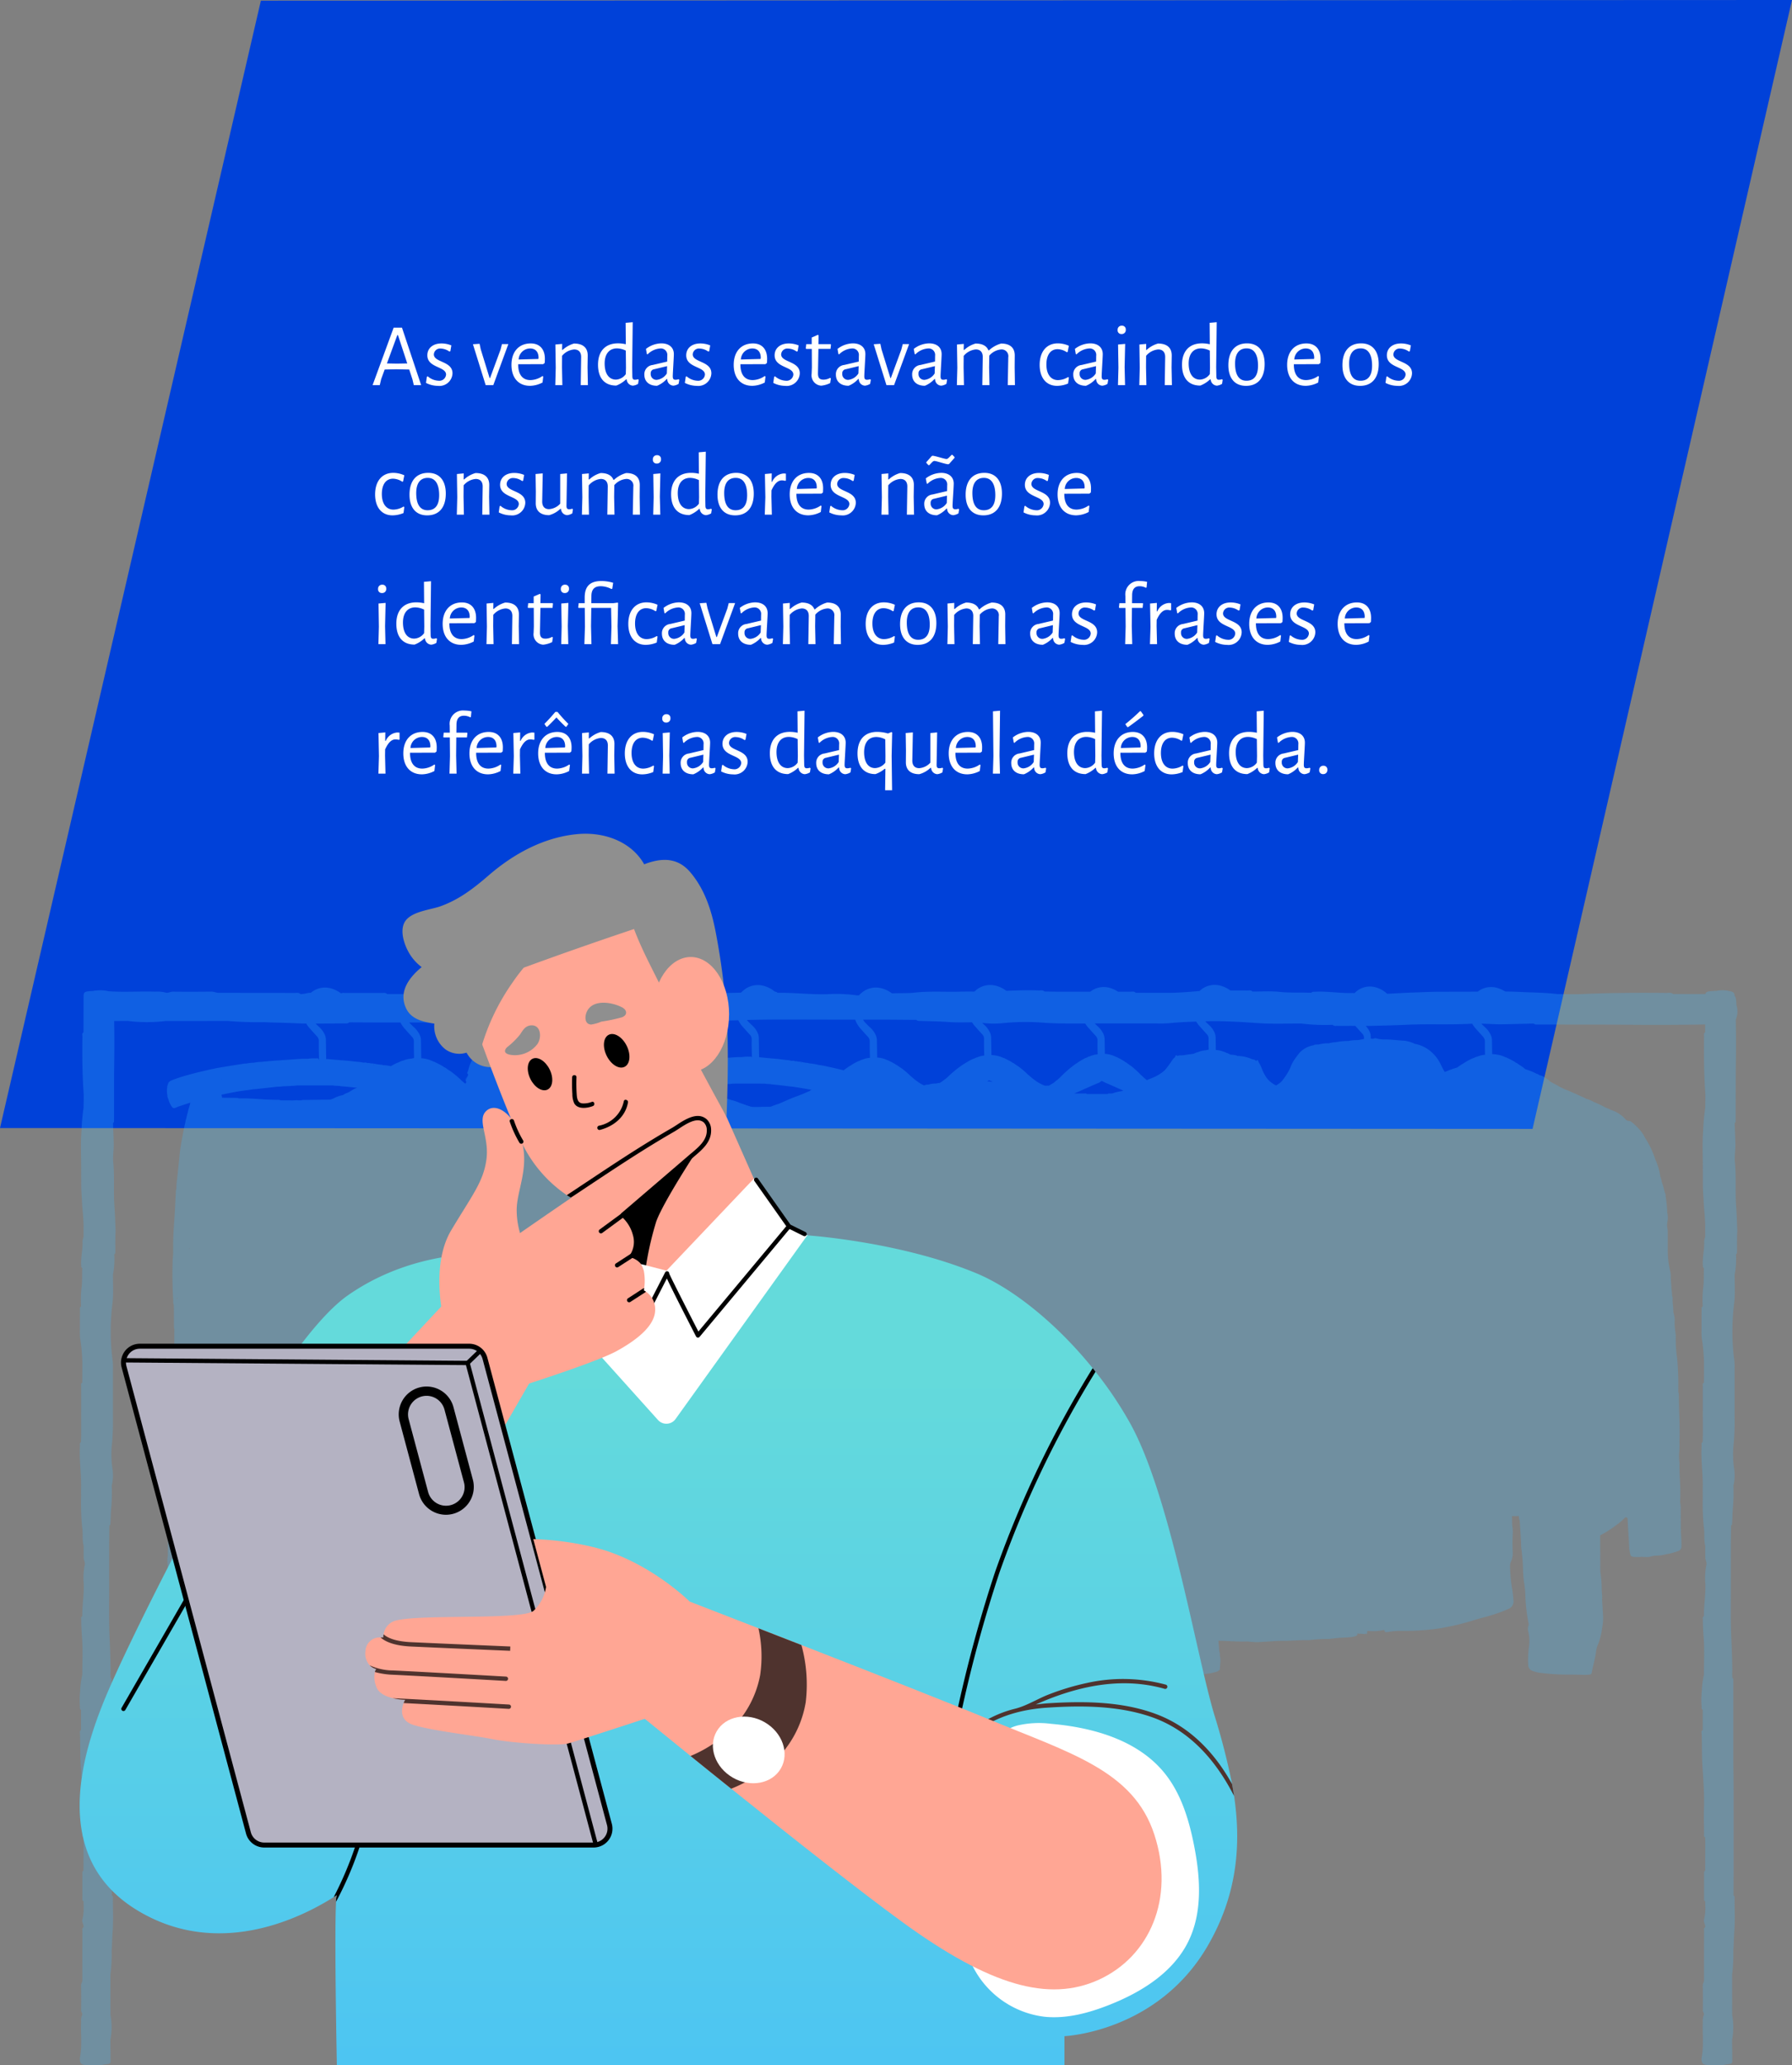<svg xmlns="http://www.w3.org/2000/svg" xmlns:xlink="http://www.w3.org/1999/xlink" width="360" height="414.634" viewBox="0 0 360 414.634">
  <rect x="0" y="0" width="360" height="414.634" fill="#808080" stroke="none"/>
  <defs>
    <clipPath id="clip-path">
      <rect id="Retângulo_124885" data-name="Retângulo 124885" width="333.05" height="216.991" fill="#40bbff"/>
    </clipPath>
    <clipPath id="clip-path-2">
      <rect id="Retângulo_124863" data-name="Retângulo 124863" width="232.544" height="247.254" fill="none"/>
    </clipPath>
    <linearGradient id="linear-gradient" x1="0.5" y1="0.164" x2="0.5" y2="1" gradientUnits="objectBoundingBox">
      <stop offset="0" stop-color="#64dadb"/>
      <stop offset="1" stop-color="#4dc5f2"/>
    </linearGradient>
  </defs>
  <g id="_img_joaomaria_16-mob_" data-name="&lt;img joaomaria_16-mob&gt;" transform="translate(0 -12187.971)">
    <path id="GettyImages-1412762526" d="M-110.9.131,196.69,0,144.569,226.643l-307.878-.174Z" transform="translate(163.31 12187.971)" fill="#0041d9"/>
    <g id="Grupo_233472" data-name="Grupo 233472" transform="translate(16 12385.613)" opacity="0.25">
      <g id="Grupo_233471" data-name="Grupo 233471" clip-path="url(#clip-path)">
        <path id="Caminho_770281" data-name="Caminho 770281" d="M332.532,35.732c-.12-1.2.112-2.418.1-3.623-.015-1.424-.117-2.851-.144-4.277h0a.416.416,0,0,0,.192-.407q.008-4.462.015-8.923,0-.584.007-1.168h0c.056-3.416.073-6.832,0-10.247a3.062,3.062,0,0,0,.111-.328,3.971,3.971,0,0,0,.017-2.621c0-.082,0-.164,0-.245-.057-.9-.118-1.389-.362-1.653v0c-.027-.575-.247-.771-1.077-.922A6,6,0,0,0,328.77,1.3c-.082,0-.163,0-.245,0-1.393.057-1.8.123-1.913.621L320.1,1.916c-.39-.358-.857-.21-1.289-.214-5.651-.058-11.3-.026-16.95.223-1.671.074-3.348.009-5.023.007-2.465-.309-4.949-.3-7.421-.426-1.009-.052-2.019-.077-3.029-.089a6.162,6.162,0,0,0-1.545-.7,4.336,4.336,0,0,0-3.965.722c-.714.006-1.428.011-2.142.01l-5.816.013c-1.626.012-3.251.1-4.873.152-1.795.054-3.587.182-5.382.258A5.451,5.451,0,0,0,260.437.6a4.235,4.235,0,0,0-4.138.961c-.071.059-.133.124-.2.187a2.636,2.636,0,0,0-.459-.033c-2.467.078-4.916-.377-7.383-.259-.29.014-.595-.048-.832.215h0c-2.112-.084-4.225.042-6.342-.178-1.807-.188-3.64-.059-5.462-.071-.314-.32-.7-.21-1.066-.212-1.134-.009-2.268-.008-3.4-.009a5.891,5.891,0,0,0-1.848-.922,4.388,4.388,0,0,0-4.289,1c-.015.012-.027.026-.041.038-2.19.19-4.379.371-6.578.37-2.085,0-4.171-.009-6.257-.014-.266-.32-.619-.225-.943-.225h-2.593A6.114,6.114,0,0,0,207.02.714a4.339,4.339,0,0,0-3.982.735l-6.774,0-.664-.005-1.767-.03h0c-.352-.343-.78-.194-1.177-.21-2.165-.086-4.329-.011-6.492.076A5.934,5.934,0,0,0,184.23.3a4.439,4.439,0,0,0-4.338,1.007c-.047.039-.086.082-.129.123-.123,0-.245,0-.367,0-.781-.017-1.563.005-2.344.009-3.107.1-6.215-.151-9.327.2-1.5.167-3.017.064-4.529.153a5.936,5.936,0,0,0-1.929-.975,4.439,4.439,0,0,0-4.337,1.007,3.027,3.027,0,0,0-.354.357,2.325,2.325,0,0,1-.7-.027,29.676,29.676,0,0,0-5.645-.2c-3.35.1-6.688-.325-10.037-.281a.756.756,0,0,0-.542-.234A5.82,5.82,0,0,0,137.538.314a4.424,4.424,0,0,0-4.322,1,3.147,3.147,0,0,0-.329.323c-3.491.143-6.991.029-10.487.026a1.865,1.865,0,0,1-.445-.027,41.357,41.357,0,0,0-4.877-.391,19.327,19.327,0,0,0-3.027-.081A5.936,5.936,0,0,0,112.134.2,4.439,4.439,0,0,0,107.8,1.209a3.1,3.1,0,0,0-.231.216h-2.452c-.352-.343-.782-.216-1.177-.207-3.156.076-6.311.025-9.47.139q-1.011.037-2.022.079A6.134,6.134,0,0,0,90.874.714a4.411,4.411,0,0,0-4.245.936c-1.844.05-3.689.071-5.534.028-2.64-.061-5.283,0-7.925.02-.4,0-.826-.13-1.174.22l-.111,0A5.786,5.786,0,0,0,69.678.714a4.439,4.439,0,0,0-4.338,1.007c-.077.065-.149.133-.218.2L61.748,1.92c-.232-.275-.539-.22-.829-.22q-3.873-.005-7.747,0a1.24,1.24,0,0,0-.67.089,5.942,5.942,0,0,0-1.92-.968,4.376,4.376,0,0,0-4.128.847c-.711-.018-1.41.315-2.13.254h0c-.305-.343-.7-.221-1.058-.221q-7.638-.015-15.277-.014c-.524.01-1-.254-1.537-.249-2.566.027-5.133.034-7.7.007-.527-.006-1.017.362-1.534.176a6.225,6.225,0,0,0-1.99-.173c-3.127-.1-6.259.135-9.384-.08-.073-.017-.147-.033-.232-.049A6.941,6.941,0,0,0,3.589,1.2c-.092,0-.184.007-.275.013a3.231,3.231,0,0,0-.626.1C.939,1.382.793,1.479.789,2.5Q.776,6.048.771,9.6c-.358.254-.21.558-.214.84C.5,14.123.531,17.8.78,21.484c.074,1.089.009,2.182.007,3.273a43.184,43.184,0,0,0-.426,4.836c-.182,2.316-.055,4.64-.06,6.96l.013,3.79c.012,1.059.1,2.118.152,3.175.079,1.711.324,3.419.319,5.131,0,.677,0,1.353,0,2.03a3.437,3.437,0,0,0-.213.921C.65,53.206.2,54.8.313,56.409c.014.189-.048.388.214.542h0C.444,58.328.57,59.7.35,61.084a23.952,23.952,0,0,0-.071,3.559c-.32.2-.21.459-.212.695C.052,66.6.05,67.861.051,69.123a13.829,13.829,0,0,0,.034,1.819A37.354,37.354,0,0,1,.54,75.866c0,1.359-.009,2.718-.014,4.077-.32.173-.225.4-.225.615q0,4.866.006,9.732L.3,90.722q-.015.575-.03,1.151h0c-.343.229-.194.509-.21.767-.176,2.883.318,5.759.225,8.641-.017.509.005,1.018.009,1.528a48.909,48.909,0,0,0,.2,6.077c.217,1.266-.026,2.555.3,3.825h0c0,.8-.006,1.594.015,2.39.012.5.369,1,.205,1.5a12.668,12.668,0,0,0-.2,3.678c.1,2.183-.325,4.358-.281,6.54-.327.2-.221.458-.22.693,0,1.258.082,2.514.173,3.771.173,2.373.047,4.754.043,7.131a.8.8,0,0,1-.027.29A17.807,17.807,0,0,0,.1,141.887a15.571,15.571,0,0,0-.037,3.127c0,.213-.084.441.213.621v4.046h0c-.343.229-.216.509-.207.767.076,2.057.025,4.112.139,6.17.161,2.9.425,5.806.322,8.713-.061,1.72,0,3.442.02,5.164,0,.258-.13.539.22.765q.008.358.015.716-.006,2.98-.014,5.961c-.275.152-.22.352-.22.541q-.005,2.524,0,5.047c0,.189-.06.39.226.539q.008.436.017.872a9.638,9.638,0,0,1-.231,2.719c-.2.55.282,1.084.21,1.637h0c-.343.2-.221.455-.221.689q-.015,4.977-.014,9.954c.01.341-.254.654-.249,1,.027,1.672.034,3.344.007,5.016-.006.343.362.663.176,1a2.706,2.706,0,0,0-.173,1.3c-.12,2.394.234,4.793-.234,7.183a1.936,1.936,0,0,0,0,.581c.084.745.413.934,1.66.959.41.008.823.027,1.229,0a5.589,5.589,0,0,0,2.016-.15c1.23-.145,1.244-.145,1.243-.805,0-1.38-.022-2.76-.035-4.141a13.229,13.229,0,0,0,.017-4.953q-.005-4.077-.01-8.152a31.277,31.277,0,0,0,.241-4.815c.108-1.255.1-2.513.2-3.77.164-2.2.059-4.409.054-6.613,0-.236.081-.489-.214-.7.009-1.5.026-3.008.027-4.512q0-7.86,0-15.719c0-2.377-.042-4.754-.064-7.131q0-7.921,0-15.841a.464.464,0,0,0-.207-.478h0q-.013-.43-.025-.861c.008-.266.026-.532.023-.8-.022-2.176-.112-4.351-.207-6.526-.158-3.6-.072-7.213-.08-10.819-.006-2.687,0-5.373,0-8.06h0q.021-1.743.041-3.485h0c.251-.159.2-.36.211-.551.07-1.159.067-2.318.2-3.479a36.748,36.748,0,0,0,.068-3.994,9.167,9.167,0,0,0,.184-3.11,19.723,19.723,0,0,1-.117-5.507,49.316,49.316,0,0,0,.167-5.218h0q0-4.8,0-9.6a10.651,10.651,0,0,0-.056-1.671,44.487,44.487,0,0,1-.373-4.565,46,46,0,0,1,.369-7.18c.187-1.836.059-3.683.07-5.525a15.778,15.778,0,0,0,.259-4.061c.247-.158.2-.358.207-.546.009-.646,0-1.293,0-1.939l.021-1.463h0c.012-.315.045-.63.032-.943-.062-1.595-.108-3.189-.227-4.784-.218-2.924.058-5.853-.234-8.78-.12-1.2.112-2.418.1-3.623-.015-1.424-.117-2.851-.144-4.277h0a.415.415,0,0,0,.192-.407L6.916,18.5q0-.584.007-1.168h0C6.977,14,7,10.671,6.933,7.34l2.725-.018a31,31,0,0,0,7.6.017l12.512-.01a73.44,73.44,0,0,0,7.389.241c1.927.108,3.856.1,5.785.2.858.042,1.717.066,2.577.079a6.233,6.233,0,0,0,.722.988q.719.807,1.448,1.605a1.26,1.26,0,0,1,.349.883c0,.508-.006,1.017,0,1.526.014.788.04,1.576.055,2.364a.146.146,0,0,1-.022-.038c-.02-.063-.036-.111-.051-.154,0-.007-.005-.015-.008-.021a.388.388,0,0,0-.049-.1l0,0h0c-.059-.073-.146-.073-.366-.069-.042,0-.084.009-.126.013a8.137,8.137,0,0,0-1.611.073h0c-.549.011-1.1,0-1.646.035-1.459.09-2.917.213-4.377.3q-.275.015-.549.035l-.34.032c-.867.067-1.734.149-2.6.231a5.753,5.753,0,0,0-1.255.147,10.381,10.381,0,0,0-1.612.178h0a4.555,4.555,0,0,0-.962.111q-1.775.261-3.543.561c-.762.129-1.529.238-2.28.433a2.308,2.308,0,0,0-.249.032c-1.343.311-2.689.612-4.021.974-1.015.276-2.029.557-3.018.913l-.087.027q-.32.117-.637.246l-.2.081-.071.031c-.053.022-.105.047-.156.074-.014.007-.029.012-.042.02l-.013.012a.984.984,0,0,0-.245.189.252.252,0,0,1-.076.1c-.093.062-.088.158-.092.252a.307.307,0,0,0-.082.251c-.129.135-.1.321-.122.477a4.293,4.293,0,0,0,.018,1.485c0,.006,0,.006-.006.016a.084.084,0,0,0,.023.072,1.246,1.246,0,0,0,.161.675.361.361,0,0,0,.076.249v0a.331.331,0,0,1,.016.05c0,.01.008.019.011.029a4.107,4.107,0,0,0,.649,1.326.493.493,0,0,0,.695.2c.211-.08.415-.18.628-.252q1.188-.4,2.381-.78c-.023.113-.048.226-.08.336q-.436,1.521-.8,3.059l-.107.322.029.015c-.17.732-.331,1.467-.472,2.206-.295,1.544-.6,3.088-.738,4.658-.117,1.3-.277,2.588-.4,3.883h-.005c-.026.223-.048.407-.067.564l.016.012c0,.034-.007.068-.01.1a13.476,13.476,0,0,0-.174,2.154,2.145,2.145,0,0,0-.091.379c-.05.873-.087,1.748-.135,2.622-.062,1.136-.111,2.273-.2,3.407-.171,2.205-.262,4.412-.222,6.624-.035.48-.086.96-.1,1.441-.088,2.631-.052,5.261.123,7.887a2.249,2.249,0,0,0,.1.969h0c.005.166.011.332.016.5,0,.044,0,.089.006.134l0,.256q.006,1.737.013,3.475a.64.64,0,0,0,.089.376h0c0,.24-.007.48-.009.721-.007.94.014,1.881-.029,2.819-.04.873-.1,1.744-.077,2.618a4.914,4.914,0,0,0-.093.58c-.093,2.092-.2,4.184-.261,6.276-.044,1.44-.032,2.881-.045,4.321h0a.763.763,0,0,0-.111.564c0,1.356,0,2.712.015,4.068a8.643,8.643,0,0,0,.1,1.831,11.749,11.749,0,0,0,.068,1.8c0,.018,0,.036,0,.054.014.084.031.167.051.251h0c-.009.693.032,1.392-.038,2.079h0a18.764,18.764,0,0,0-.084,2.531q-.136,3.018-.272,6.036h0a.645.645,0,0,0-.1.434c-.024,1.217-.185,2.426-.24,3.64a30.918,30.918,0,0,0-.164,3.709,2.916,2.916,0,0,0-.013.793l-.005.393a4.993,4.993,0,0,0-.09,1.375c.108,1.444.075,2.893.125,4.339a.62.62,0,0,0,.091.376c-.041,1.482.152,2.954.189,4.433a.6.6,0,0,0,.068.18c0,.131-.01.263,0,.393q.2,2.582.4,5.164c.146,1.874.267,3.75.454,5.62a9.312,9.312,0,0,0,.221,1.951,10.8,10.8,0,0,0,.127,1.885c.071,1.084.178,2.166.27,3.249a12.164,12.164,0,0,0,.1,2.375h0l.029,1.048q0,1.374-.006,2.749-.006,4.615-.011,9.231,0,1.249,0,2.5.006,1.38.012,2.761c-.018.618-.034,1.236-.01,1.853,0,.013,0,.026,0,.039,0,.116.011.231.019.348v0c-.006.043-.011.086-.017.129,0,.065,0,.131-.006.2l-.006.2a.989.989,0,0,0-.025.24,20.233,20.233,0,0,0-.094,2.658,8.337,8.337,0,0,0-.12,1.975c0,.044,0,.088-.006.133l0,.13c0,.044,0,.088,0,.132q-.005.2-.011.393a.171.171,0,0,0-.01.1c-.015.075-.02.15-.031.226a.3.3,0,0,0-.008.056,13.853,13.853,0,0,0-.043,1.975c0,.058.054.114.084.172h0c-.2.8-.066,1.113.659,1.462a1.188,1.188,0,0,0,.541.216v0l.006,0c.018.012.04.04.053.036h0a1.315,1.315,0,0,0,.732.224l.05.02.053,0a.447.447,0,0,0,.417.1,8.355,8.355,0,0,0,2.9.161,26.771,26.771,0,0,0,4.112-.19,3.85,3.85,0,0,0,1.282-.217,15.678,15.678,0,0,0,2.334-.314c.517-.082,1.029-.2,1.542-.3.164-.035.375-.039.409-.262a2.616,2.616,0,0,0,.017-.846c0-.011-.018-.021-.037-.029l.091-.013V174.6a.672.672,0,0,0,.085-.312c.021-.349.032-.7.048-1.049a3.537,3.537,0,0,0,.171-1.21,30.275,30.275,0,0,0,.335-3.419,5.3,5.3,0,0,0,.107-.578c.137-1.763.277-3.526.394-5.29s.2-3.532.314-5.3c.053-.827.171-1.651.2-2.479.035-.895.221-1.779.17-2.679a21.776,21.776,0,0,0,.27-3.157,6.615,6.615,0,0,0,.176-1.682,25.329,25.329,0,0,0,.214-3.059,3.923,3.923,0,0,0,.13-1.038c.118-1.459.267-2.916.343-4.377.057-1.091.23-2.176.186-3.273a8.76,8.76,0,0,0,.149-1.945.5.5,0,0,0,.038-.132,4.048,4.048,0,0,0,.064-1.08v-.267a21.456,21.456,0,0,0,.208-2.733,31.568,31.568,0,0,0,.194-3.716,10,10,0,0,0,.135-2.107c.17-1.127.175-2.267.27-3.4.119-1.416.251-2.832.344-4.25a19.307,19.307,0,0,0,.176-2.355c.258-1.565.377-3.146.54-4.722a2.355,2.355,0,0,0,.121-1.07,1.8,1.8,0,0,0,.121-.923c.094-.67.19-1.339.28-2.01.2-1.492.4-2.984.582-4.479.113-.952.305-1.9.327-2.858a28.388,28.388,0,0,0,.418-3.776,1.876,1.876,0,0,0,.106-.958l.019-.263a3.864,3.864,0,0,0,.137-1.315,31.615,31.615,0,0,0,.392-3.786c.22-1,.255-2.033.378-3.05.117-.976.223-1.953.307-2.932.032.439.034.881.029,1.323a4.789,4.789,0,0,1-.07,1.063.617.617,0,0,0,.051.519.911.911,0,0,1,.066.714,8.5,8.5,0,0,0-.22,1.7c.011.208.088.4.086.608,0,.808.139,1.611.086,2.42q0,1.63,0,3.261c0,.5.015.991-.007,1.485-.01.225.107.424.073.65a11.446,11.446,0,0,0-.149,1.8c-.133.123-.079.284-.08.428,0,1.058,0,2.115,0,3.173,0,.164-.032.327-.044.488a8.616,8.616,0,0,0-.105,1.921,11.7,11.7,0,0,1,.066,1.434c.008.275,0,.55,0,.824.026.345-.069.683-.074,1.022-.018,1.28-.008,2.56-.008,3.84,0,.1-.007.2.082.264a12.094,12.094,0,0,0,.076,1.269,13.788,13.788,0,0,0,.157,2.414.888.888,0,0,0,.491.694,5.341,5.341,0,0,0,1.562.463,15.819,15.819,0,0,0,3.5.367.307.307,0,0,0,.3.079,6.194,6.194,0,0,1,1.166.049c.02.372.038.744.059,1.115.043.787.09,1.574.153,2.36.152,1.876.3,3.753.476,5.627.178,1.9.357,3.793.589,5.682.223,1.828.378,3.659.453,5.5.09,2.189.229,4.374.457,6.553a5.624,5.624,0,0,0,.2,1.488l.023.226c.023,1.237.212,2.461.335,3.689a4.171,4.171,0,0,0,.172,1.345,27.665,27.665,0,0,0,.292,3.131,10.527,10.527,0,0,0,.13,2.105A9.148,9.148,0,0,0,53.5,156.8h0a1.774,1.774,0,0,0,.022.615,12.706,12.706,0,0,0,.056,1.925.909.909,0,0,0,.054.353c-.041,1.576.133,3.144.208,4.716.03.632.062,1.266.108,1.9.122,1.656.267,3.311.336,4.969.032.765.154,1.522.228,2.282l-.052-.017c0,.406,0,.573.1.682.007.155.011.311.009.467,0,.25.188.389.359.521a4.666,4.666,0,0,0,1.565.808,14.252,14.252,0,0,0,5.577.474,5.9,5.9,0,0,0,1.853-.234,7.7,7.7,0,0,0,2.1-.4.6.6,0,0,1,.108-.113l0,0h0l0,.007a.164.164,0,0,1-.111.11,2.4,2.4,0,0,0,1.051-.265h0a17.924,17.924,0,0,0,3.68-1.147,2.219,2.219,0,0,0,.791-.446c0-.034-.006-.067-.009-.1h0c0-.011,0-.022,0-.033,0-.037-.009-.073-.016-.11,0-.008,0-.015,0-.023l0,0a.1.1,0,0,1,.019.043.266.266,0,0,1,.007.03.636.636,0,0,1,0,.07,1.154,1.154,0,0,0,0,.122c.171-.1.132-.275.113-.413a3.7,3.7,0,0,1-.027-.557c.012-.232.021-.431.034-.7l-.01,0c0-.1.009-.2.009-.305,0-1.228,0-2.456,0-3.684q0-3.485,0-6.971h0c.106-1.305.115-2.614.118-3.923q.008-3.437.03-6.875c0-.077.006-.155.01-.232a.664.664,0,0,0,.085-.375q.023-2.246.044-4.493a.822.822,0,0,0,.081-.244c-.013-1.772.216-3.536.183-5.309a.944.944,0,0,0,.079-.242q.1-2.24.186-4.479a1.167,1.167,0,0,0,.1-.639c.026-.372.026-.746.06-1.116a31.438,31.438,0,0,0,.213-3.933h0q0-.262.007-.524c.133-1.523.269-3.045.4-4.568.026-.3.015-.613.033-.919,0-.07.01-.139.015-.208a3.048,3.048,0,0,0,.266.22c.194.142.334.349.609.331a.591.591,0,0,0,.282.177,11.4,11.4,0,0,0,2.51.676l1.17.234q-.153,3.311-.3,6.622a5.394,5.394,0,0,0-.024,1.024,1.366,1.366,0,0,0-.055.236c-.1,1.7-.182,3.4-.132,5.1.062,2.157.208,4.313.205,6.472a.431.431,0,0,0,.116.357.593.593,0,0,1,.387.1l.378.024a.352.352,0,0,1,.02.07,1.29,1.29,0,0,1,.582.1,3.094,3.094,0,0,1,.883.1l1.051.024.006,0H81.3a.1.1,0,0,0,.015.073l.035-.016.032.021a22.071,22.071,0,0,0,2.673.046,3.361,3.361,0,0,0,1.15-.047,1.448,1.448,0,0,1,.576-.043,16.9,16.9,0,0,0,1.889-.047l.17-.011c.261-.118.555.041.814-.095l.029-.021.033.014a.337.337,0,0,0,.1-.06.465.465,0,0,0,.416-.037.306.306,0,0,0,.2-.19.278.278,0,0,0,.038-.066.427.427,0,0,0,.157-.337c0-.061.008-.122.012-.183l.018-.293c.052-.849.1-1.7.181-2.546.2-2.109.419-4.217.642-6.324a26.671,26.671,0,0,0,.09-4.882,30.1,30.1,0,0,1-.116-3.077c.012-.454.027-.908.042-1.362.216,0,.431,0,.647,0a4.244,4.244,0,0,0,1.942-.21.914.914,0,0,1,.474-.08c.424.031.829-.119,1.251-.119a1.037,1.037,0,0,0,.56-.123,4.872,4.872,0,0,1,1.6-.531,8.915,8.915,0,0,0,2.191-.892c.888-.522,1.718-1.143,2.566-1.732l.065-.046a.254.254,0,0,1,.087-.167,3.109,3.109,0,0,1,.583-.4c.354-.394.716-.885,1.257-.94q.342-.3.673-.6c.794-.527,1.5-1.186,2.288-1.708,1.092-.719,2.213-1.4,3.374-2.007h0q.046,1.094.1,2.188c.067,1.31.129,2.621.252,3.927a36.047,36.047,0,0,1,.158,3.976c0,.17-.006.34,0,.51.034,1.057.166,2.11.128,3.17a2.041,2.041,0,0,0,.023.306c.092.8.17,1.593.2,2.4s.139,1.6.215,2.394c0,.031.032.059.048.088a16.415,16.415,0,0,0,.218,2.075c.2,1.858.377,3.719.63,5.572a3.872,3.872,0,0,0,.179,1.147.079.079,0,0,1,.037.034l-.037-.034c.05.574.078,1.15.159,1.719a3.733,3.733,0,0,0,.146,1.048c.176,1.424.177,2.86.315,4.287.194,2,.222,4.019.512,6.014.161,1.113.15,2.246.354,3.354a4.093,4.093,0,0,0,.119.908.927.927,0,0,1,.046.57l-.017-.005-.064.1c.011.017.021.036.032.054a.383.383,0,0,0-.158.189.3.3,0,0,0-.183.222,2.417,2.417,0,0,0-.021,1.326,4.653,4.653,0,0,0,.283,1.658h0a2.924,2.924,0,0,0,.513,1.022,10.813,10.813,0,0,0,1.951,1.021,1.245,1.245,0,0,0,.536.173,3.088,3.088,0,0,0,1.13.206c.4.055.8.126,1.2.162a14.793,14.793,0,0,0,2.281.065l.1-.009c.662-.036,1.326-.049,1.984-.115a7.823,7.823,0,0,0,2.231-.466,1.119,1.119,0,0,0,.5-.129h0a1.416,1.416,0,0,0,.733-.183,3.972,3.972,0,0,0,1.026-.411.264.264,0,0,0,.213-.1,2.77,2.77,0,0,0,1.23-.835c.2-.153.221-.419.389-.588a.77.77,0,0,0,.2-.653c-.047-.593-.079-1.188-.123-1.781a.656.656,0,0,0-.076-.185c-.015-.211.157-.42.006-.632a10.1,10.1,0,0,1,.119-1.5,13.34,13.34,0,0,0,.261-2.007c.088-.486.141-.978.243-1.46.2-.951.2-1.925.383-2.882.194-1.035.276-2.092.407-3.139.08-.642.15-1.286.24-1.926.18-1.268.151-2.551.272-3.824a16.911,16.911,0,0,0,.238-2.079.124.124,0,0,0-.034-.014l0-.006.03.02a.867.867,0,0,0,.079-.5c.018-.392-.006-.788.033-1.177.129-1.29.228-2.584.365-3.872s.161-2.587.331-3.873a.331.331,0,0,0,.079-.214,14.97,14.97,0,0,1-.082,2.785,20.878,20.878,0,0,0-.11,2.586.777.777,0,0,0-.1.442c0,.058,0,.116,0,.174a2.375,2.375,0,0,0-.018.722c-.041.794-.131,1.585-.174,2.378-.2,3.71-.458,7.42-.448,11.138,0,1.326-.223,2.64-.147,3.967.042.725.138.878.812,1.094a3.831,3.831,0,0,0,.677.094v-.01c.132.153.307.129.479.119a10.962,10.962,0,0,1,4.359,2.116,5.585,5.585,0,0,0,1.064.6,19.21,19.21,0,0,0,2.437.927c-.009.053-.019.1-.029.157a6.086,6.086,0,0,0-.344,1.47,1.1,1.1,0,0,0,.351,1.3,6.11,6.11,0,0,0,1.75,1.233,5.144,5.144,0,0,0,2.039.931h0a1.172,1.172,0,0,0,.618.2l.033.025.041-.006a.433.433,0,0,0,.328.1v0h0a4.789,4.789,0,0,0,2.673.5.5.5,0,0,0,.308-.009c.523,0,1.046.018,1.567,0a2.184,2.184,0,0,0,.9-.087,3.18,3.18,0,0,0,1.131-.1,7.9,7.9,0,0,0,2.049-.517h0a.885.885,0,0,0,.516-.3h0a2.449,2.449,0,0,0,1.123-1.03c.166-.225.447-.374.475-.691a4.774,4.774,0,0,0,.042-1.268.255.255,0,0,0-.01-.208c0-.134-.009-.268,0-.4.011-.207-.1-.212-.231-.2a.8.8,0,0,0-.036-.152l-.143.057a.433.433,0,0,1-.086-.173c1.338-.039,2.675-.094,4.013-.125s2.7-.029,4.051-.043a32.159,32.159,0,0,0,4.527-.016,1.13,1.13,0,0,0,.586-.117A14.15,14.15,0,0,0,172,163.02c1.98-.2,3.93-.574,5.888-.93a15.656,15.656,0,0,0,4.224-1.509,21.231,21.231,0,0,1,5.877-2.1h0a24.038,24.038,0,0,0,3.8-.377,19.007,19.007,0,0,0,2.973-.7,1.137,1.137,0,0,0,.885-1.107c.028-1.044.022-2.089.03-3.134h0a1.836,1.836,0,0,0,.106-.9c.01-.869.007-1.737.009-2.605,0-.891.013-1.781.023-2.672.4.057.8.149,1.208.178h0a3.157,3.157,0,0,0,1.154.124l.047.028.053-.012a.634.634,0,0,0,.155.064c1.22.149,2.44.3,3.648.529a8.824,8.824,0,0,0,1.95.442.95.95,0,0,0,.216.046,18.414,18.414,0,0,0,2.8.4h0a.276.276,0,0,0,.234.012l.049.025.052-.018a4.94,4.94,0,0,0,2.1,0l.055.011.047-.03a2.279,2.279,0,0,0,.561-.091c.367-.031.468-.23.491-.567.045-.646.148-1.287.193-1.933.011,0,.021,0,.031,0l-.026-.061a2.893,2.893,0,0,0-.082-1.3c-.022-1.293-.165-2.583-.113-3.879a1.571,1.571,0,0,0,.038-.737,40.055,40.055,0,0,1,.018-5.286,3.318,3.318,0,0,0,.005-.917,9.42,9.42,0,0,1-.078-1.889c0-.323,0-.646,0-.968,1.283-.059,2.564-.2,3.846-.2.449,0,.9-.006,1.344-.019l.016.081a3.626,3.626,0,0,1,.109,1.071,31.978,31.978,0,0,0,.33,5.128,7.239,7.239,0,0,0,.069.759c.085.477.244.6.724.579a13.678,13.678,0,0,1,2.221,0,22.719,22.719,0,0,0,4.632.082,7.515,7.515,0,0,0,1.951-.2,9.646,9.646,0,0,0,2.281-.389,1.45,1.45,0,0,0,.779-.368c.056-.026.114-.051.119-.125.035-.459.088-.918.1-1.378a3.554,3.554,0,0,0-.083-1.429,2.255,2.255,0,0,0-.118-.93c-.019-.688-.128-1.371-.153-2.058,1.925.029,3.845.22,5.772.146a1.11,1.11,0,0,1,.238.014,13.017,13.017,0,0,0,2.92.056c1.329-.055,2.656-.2,3.986-.195,1.712.007,3.418-.188,5.131-.139a1.85,1.85,0,0,0,.238-.013,27.973,27.973,0,0,1,3.387-.22,6.261,6.261,0,0,0,.775-.035c.789-.086,1.574-.2,2.371-.228.594-.023,1.191-.058,1.784-.115a3.473,3.473,0,0,0,.986-.218c.272-.111.375-.262.271-.5.154.011.308.024.462.034a.186.186,0,0,0,.149.009c.254.016.507.032.761.049a.427.427,0,0,0,.366-.082c.029.049.062.1.087.148a.425.425,0,0,0,.188-.316c0-.106,0-.212,0-.318a.586.586,0,0,1,.284-.035,9.424,9.424,0,0,0,2.907-.167.648.648,0,0,1,.268-.01.463.463,0,0,0,.234.43c.013-.028.026-.054.04-.079.119.1.287.053.449.023a13.4,13.4,0,0,1,2.466-.22,48.061,48.061,0,0,0,7.951-.513v.006c.012,0,.02-.008.031-.012q.56-.094,1.118-.211a48.418,48.418,0,0,0,4.932-1.184c.965-.311,1.942-.589,2.923-.849a31.824,31.824,0,0,0,4.677-1.6,1.667,1.667,0,0,0,1.1-1.857c-.048-.654-.126-1.308-.217-1.959a31.548,31.548,0,0,1-.466-4.869,2.01,2.01,0,0,1,.159-.8,4.124,4.124,0,0,0,.379-2.044,33.616,33.616,0,0,1,0-3.434,6.76,6.76,0,0,0-.1-1.832c-.018-.629-.022-1.26-.053-1.888.465.014.93.013,1.395-.016a2.055,2.055,0,0,0,.155.915c.09,1.395.182,2.79.267,4.185.028.465,0,.937.062,1.395a34.845,34.845,0,0,1,.338,4.179,22.893,22.893,0,0,0,.182,2.466,22.97,22.97,0,0,1,.277,2.332,34.792,34.792,0,0,0,.654,6.054.806.806,0,0,1-.021.5,1.89,1.89,0,0,0-.033,1.183,8.1,8.1,0,0,1,.165,2.906,17.805,17.805,0,0,0-.182,3.737,1.313,1.313,0,0,0,1.014,1.3,8.743,8.743,0,0,0,1.29.322,45.966,45.966,0,0,0,6.154.368c.785,0,1.569.021,2.353.036a10.159,10.159,0,0,0,1.525-.039.465.465,0,0,0,.448-.442c.235-1.42.7-2.793.854-4.232a5.206,5.206,0,0,1,.5-1.632,13.423,13.423,0,0,0,.725-3.143,9.316,9.316,0,0,0,.178-2.276c-.054-1.143-.134-2.285-.2-3.428.091-.793-.108-1.572-.075-2.375a22.414,22.414,0,0,0-.278-3.126c-.008-2.2,0-4.41-.032-6.614,0-.226,0-.453,0-.68a23.189,23.189,0,0,0,3.357-2.144,12.828,12.828,0,0,0,1.461-1.237c.128-.129.247-.3.469-.23s.221.268.231.457c.017.3.035.609.05.913.032.687.081,1.372.127,2.059l-.005,0a.476.476,0,0,0,.023.308c.023.362.05.724.066,1.086.02.45.035.9.076,1.352h-.032a.28.28,0,0,0,.064.281,6.561,6.561,0,0,0,.157.879c.121.46.211.5.671.59a9.252,9.252,0,0,0,1.657-.012,8.606,8.606,0,0,0,1.468.03,6.474,6.474,0,0,1,1.265-.267,7.556,7.556,0,0,0,2.138-.276,12.478,12.478,0,0,0,2.5-.674,1.356,1.356,0,0,0,.292-.182l0,0a.31.31,0,0,0,.117-.121l0-.007a1.033,1.033,0,0,0,.181-.63c.028-1.044-.078-2.08-.118-3.12a.336.336,0,0,0-.008-.275c0-.125-.011-.25-.011-.375,0-1.178-.008-2.356-.012-3.534a5.6,5.6,0,0,0-.117-1.488c.017-.714.044-1.427.041-2.144-.009-1.919-.224-3.83-.162-5.747a12.3,12.3,0,0,1-.1-1.717,19.529,19.529,0,0,0,.081-2.694c.131-3.114-.122-6.226-.112-9.341a1.052,1.052,0,0,0-.011-.246.651.651,0,0,0-.069-.154.117.117,0,0,0-.034-.063,59.089,59.089,0,0,0-.227-6.787,26.368,26.368,0,0,1-.276-4.492,1.882,1.882,0,0,0-.024-.37,19.1,19.1,0,0,1-.218-2.391,4.834,4.834,0,0,0-.221-1.949.769.769,0,0,1-.029-.306c0-.865-.2-1.72-.134-2.588a.911.911,0,0,0-.115-.476,7.86,7.86,0,0,0-.131-1.364c-.019-.864-.138-1.721-.147-2.588a5.166,5.166,0,0,0-.132-1.16,18.242,18.242,0,0,1-.461-4.4q0-1.673,0-3.348a3.549,3.549,0,0,0-.073-.735,3.138,3.138,0,0,1,.008-1.289,4.182,4.182,0,0,0,.006-1.6,2.866,2.866,0,0,1-.062-.551,21.279,21.279,0,0,0-.291-2.818c-.035-.285.022-.627-.2-.881.028-.22-.106-.406-.131-.615a12.413,12.413,0,0,0-.492-1.618.876.876,0,0,0-.128-.5c0-.137.019-.28-.119-.371v0a11.547,11.547,0,0,0-.991-3.481,18.444,18.444,0,0,0-2.115-4.462h0a6.45,6.45,0,0,0-.668-1.109,11.943,11.943,0,0,0-2.1-2.086.729.729,0,0,0-.515-.161.819.819,0,0,1-.628-.328,6.453,6.453,0,0,0-3.042-1.91.27.27,0,0,0-.251-.12.259.259,0,0,0-.247-.119.766.766,0,0,0-.357-.141,21.318,21.318,0,0,0-2.507-1.2,6.653,6.653,0,0,0-1.6-.653.683.683,0,0,0-.141-.117c-1.146-.513-2.285-1.046-3.444-1.526a13.062,13.062,0,0,1-1.844-.86c-.576-.351-1.206-.614-1.774-.985h0a1.585,1.585,0,0,0-.606-.487,3.45,3.45,0,0,0-1.5-.744h0a.824.824,0,0,0-.5-.247,9.163,9.163,0,0,0-1.372-.615,9.449,9.449,0,0,0-.912-.316c-.091-.07-.18-.142-.27-.214a5.39,5.39,0,0,0-.914-.633.271.271,0,0,0-.209-.135,1.583,1.583,0,0,0-.6-.371.537.537,0,0,0-.2-.158c-.472-.293-.976-.526-1.473-.773a.728.728,0,0,0-.348-.114.168.168,0,0,0-.157-.072.128.128,0,0,0-.051-.043c-.005,0-.009-.01-.014-.013a.217.217,0,0,0-.086-.014,1.784,1.784,0,0,0-.264-.117l-.065-.024-.015-.006h-.006l-.241-.079a7.8,7.8,0,0,0-1.762-.274l-.044-2.767a2.616,2.616,0,0,0-.333-1.253,4.662,4.662,0,0,0-1.063-1.36q-.382-.356-.745-.732c1.322.023,2.647.137,3.965.128,2.185-.015,4.375-.117,6.564-.144h0a.8.8,0,0,0,.625.192l13.694.015,1.793.007h0c6.107.064,12.215.081,18.321-.038q0,.785,0,1.569c-.358.254-.21.558-.214.84-.058,3.682-.026,7.363.223,11.044.074,1.089.009,2.182.007,3.273a43.177,43.177,0,0,0-.426,4.836c-.182,2.316-.055,4.64-.06,6.96q.006,1.9.013,3.79c.012,1.059.1,2.118.152,3.175.079,1.711.324,3.419.319,5.131,0,.677,0,1.353,0,2.03a3.438,3.438,0,0,0-.213.921c.078,1.607-.377,3.2-.259,4.811.014.189-.048.388.215.542h0c-.084,1.377.042,2.753-.177,4.132a23.837,23.837,0,0,0-.071,3.559c-.32.2-.21.459-.213.695-.015,1.262-.017,2.524-.016,3.785a13.835,13.835,0,0,0,.034,1.819,37.352,37.352,0,0,1,.455,4.923c0,1.359-.009,2.718-.014,4.077-.32.173-.225.4-.225.615q0,4.866.006,9.732c0,.144,0,.288-.005.433q-.015.575-.03,1.151h0c-.343.229-.194.509-.21.767-.176,2.883.318,5.759.225,8.641-.016.509.005,1.018.009,1.528a48.834,48.834,0,0,0,.2,6.077c.217,1.266-.026,2.555.295,3.825h0c0,.8-.006,1.594.014,2.39.012.5.369,1,.205,1.5a12.684,12.684,0,0,0-.2,3.678c.1,2.183-.325,4.358-.281,6.54-.326.2-.221.458-.22.693,0,1.258.082,2.514.173,3.771.173,2.373.047,4.754.043,7.131a.8.8,0,0,1-.027.29,17.812,17.812,0,0,0-.391,3.178,15.577,15.577,0,0,0-.037,3.127c0,.213-.084.441.213.621q0,2.023,0,4.046h0c-.343.229-.216.509-.207.767.076,2.057.025,4.112.139,6.17.161,2.9.425,5.806.322,8.713-.061,1.72,0,3.442.02,5.164,0,.258-.13.539.22.765q.007.358.015.716-.006,2.98-.014,5.961c-.275.152-.22.352-.22.541q0,2.524,0,5.047c0,.189-.06.39.226.539.006.291.011.581.017.872a9.638,9.638,0,0,1-.231,2.719c-.2.55.282,1.084.21,1.637h0c-.343.2-.221.455-.221.689q-.016,4.977-.014,9.954c.01.341-.254.654-.249,1,.027,1.672.034,3.344.007,5.016-.006.343.362.663.176,1a2.706,2.706,0,0,0-.173,1.3c-.12,2.394.234,4.793-.234,7.183a1.937,1.937,0,0,0,0,.581c.084.745.413.934,1.66.959.41.008.823.027,1.229,0a5.589,5.589,0,0,0,2.016-.15c1.23-.145,1.244-.145,1.243-.805,0-1.38-.022-2.76-.035-4.141a13.221,13.221,0,0,0,.017-4.953q-.005-4.077-.009-8.152a31.328,31.328,0,0,0,.241-4.815c.108-1.255.1-2.513.2-3.77.164-2.2.059-4.409.054-6.613,0-.236.08-.489-.214-.7.009-1.5.026-3.008.026-4.512q0-7.86,0-15.719c0-2.377-.042-4.754-.064-7.131q0-7.921,0-15.841a.464.464,0,0,0-.207-.478h0q-.013-.43-.025-.861c.008-.266.026-.532.023-.8-.022-2.176-.112-4.351-.207-6.526-.157-3.6-.072-7.213-.08-10.819-.006-2.687,0-5.373,0-8.06h0q.021-1.743.041-3.485h0c.251-.159.2-.36.211-.551.07-1.159.067-2.318.2-3.479a36.636,36.636,0,0,0,.068-3.994,9.178,9.178,0,0,0,.185-3.11,19.706,19.706,0,0,1-.117-5.507,49.316,49.316,0,0,0,.167-5.218h0q0-4.8,0-9.6a10.6,10.6,0,0,0-.056-1.671,44.49,44.49,0,0,1-.373-4.565,46.007,46.007,0,0,1,.369-7.18c.187-1.836.059-3.683.07-5.525a15.778,15.778,0,0,0,.259-4.061c.247-.158.2-.358.207-.546.009-.646,0-1.293,0-1.939l.021-1.463h0c.012-.315.045-.63.032-.943-.062-1.595-.108-3.189-.227-4.784-.218-2.924.058-5.853-.235-8.78M195.638,150.477q-.046-.03-.095-.056a.324.324,0,0,1,.093-.065c0,.041,0,.081,0,.121M41.93,86.107h0v0h0c.009,0,.014,0,.013,0a.018.018,0,0,1-.012,0M21.355,175.993s0,.009,0,.014,0,.028,0,.043,0,.035.006.054,0,.036.008.055l0,.012,0,0a.175.175,0,0,1-.056-.049L21.3,176.1a.185.185,0,0,1-.021-.1c.025,0,.05,0,.074-.006M17.889,20.539a.242.242,0,0,0,.048,0c-.008.015-.014.028-.022.043l-.026-.038M202.682,8.733q.719.807,1.448,1.605a1.26,1.26,0,0,1,.349.883c0,.508-.006,1.017,0,1.526.007.424.018.848.029,1.272-.02.006-.041.01-.061.017A4.466,4.466,0,0,0,203,14.4a1.892,1.892,0,0,0-.616.252l-.006,0-.059.035-.03,0-.017.007a.126.126,0,0,0-.044.019l-.017.007a.142.142,0,0,0-.028.04h0c-.021,0-.04,0-.059.006H202.1l-.005,0a.163.163,0,0,0-.052.012c-.085.042-.168.088-.252.131l-.043.021-.043.024c-.227.12-.451.247-.671.381l-.109.069c-.228.143-.452.293-.668.457a.236.236,0,0,0-.043.011.156.156,0,0,0-.032.008.124.124,0,0,0-.055.059c-.03.017-.061.032-.09.051a22.433,22.433,0,0,0-3.208,2.813.91.91,0,0,0-.291.27,5.816,5.816,0,0,0-.765.6,12.265,12.265,0,0,1-1.09.652,4.3,4.3,0,0,0-.433,0,3.192,3.192,0,0,1-.436-.028c-.4-.176-.8-.361-1.179-.575l-.017-.021L192.6,19.7a.432.432,0,0,0-.143-.088l-.009-.005-.021-.008a.139.139,0,0,0-.1-.068l-.009-.006-.023,0-.032-.032-.011-.008a2.326,2.326,0,0,0-.384-.282c-.06-.044-.12-.087-.179-.132-.435-.325-.831-.7-1.254-1.037a11.784,11.784,0,0,0-1.213-1.081,7.187,7.187,0,0,0-1.1-.788.243.243,0,0,0-.191-.123,1.435,1.435,0,0,0-.549-.34.488.488,0,0,0-.183-.145c-.433-.269-.893-.481-1.348-.708a.665.665,0,0,0-.318-.1.152.152,0,0,0-.144-.065c0-.006-.009-.007-.013-.012a.133.133,0,0,0-.047-.04.2.2,0,0,0-.079-.012,1.808,1.808,0,0,0-.307-.131l-.007,0h-.006l-.22-.072a6.79,6.79,0,0,0-1.538-.245l-.056-3.457a2.615,2.615,0,0,0-.333-1.253,4.654,4.654,0,0,0-1.063-1.36q-.207-.192-.41-.39a18.464,18.464,0,0,0,3.866.082,46.309,46.309,0,0,1,8.452-.117c2.673.209,5.338.143,8.007.167h.372a6.369,6.369,0,0,0,.673.9M70.618,171.464l0,0a.028.028,0,0,1,0-.013.055.055,0,0,1,0-.012.036.036,0,0,1,0-.007h0a.155.155,0,0,1,0,.027s0,.009,0,.009M20.31,169.686s0,0-.006,0l-.009-.006a.068.068,0,0,0,0-.038h0c0-.018,0-.025,0-.025l0,0a.039.039,0,0,1,.009.013.084.084,0,0,1,0,.011.074.074,0,0,1,0,.024.049.049,0,0,1,0,.014m-1.233-73.75h0l.031,0c0,.015,0,.031-.006.047v0h0c-.011-.015-.019-.031-.029-.046h0m36,59.32c.024,0,.046.008.066.01-.008.021-.009.039-.019.06-.017-.023-.032-.047-.047-.07M21.987,52.969c.009.006.02.006.029.012a.341.341,0,0,0,.093.038c.008,0,.015.009.023.01-.037.018-.074.035-.113.05l-.011,0v0c-.007-.037-.014-.074-.021-.111m128.384-45.9q2.714,0,5.429,0a5.628,5.628,0,0,0,1.129,1.865q.718.807,1.447,1.605a1.26,1.26,0,0,1,.349.883c0,.508-.006,1.017,0,1.526.01.592.026,1.185.041,1.777-.022.006-.045.011-.067.018a4.409,4.409,0,0,0-1.361.32,1.826,1.826,0,0,0-.562.216l-.02.007-.056.031-.029,0-.015.006a.128.128,0,0,0-.042.017l-.016.006a.118.118,0,0,0-.026.035h0l-.03,0-.038,0H156.5l0,0a.164.164,0,0,0-.05.011c-.081.038-.161.078-.241.118l-.035.015-.036.019c-.213.106-.422.217-.628.335l-.112.066c-.205.121-.408.248-.6.387l-.016.01a.215.215,0,0,0-.035.009.163.163,0,0,0-.036.009.113.113,0,0,0-.051.052c-.028.015-.057.028-.084.045-.276.175-.542.361-.8.556-.1.073-.19.153-.285.229-1.05-.264-2.1-.513-3.159-.733a15.349,15.349,0,0,0-1.837-.346,13.318,13.318,0,0,0-1.969-.327.07.07,0,0,0-.061-.007h0c-.044-.022-.089-.061-.134-.062a8.976,8.976,0,0,1-1.175-.172,2.707,2.707,0,0,0-.809-.1.076.076,0,0,0-.064-.007.537.537,0,0,0-.384-.067l-.217-.019a.825.825,0,0,0-.538-.067l-.222-.018a4.052,4.052,0,0,0-.991-.146c-.853-.1-1.7-.232-2.56-.289-.462-.031-.923-.077-1.385-.126l-.029,0c-.36-.038-.719-.076-1.078-.108-.058-.005-.118-.016-.178-.023a.715.715,0,0,0-.2,0v-.018l-.062-3.841a2.6,2.6,0,0,0-.331-1.248,4.647,4.647,0,0,0-1.059-1.355c-.33-.306-.655-.619-.957-.952-.022-.024-.041-.05-.062-.074,5.447-.148,10.9-.067,16.35-.075M34.942,156.225l-.007-.005.02,0c0,.007-.009.01-.013.01M197.036,19.51c0,.005.006.009.006.015s0,.009,0,.014a.085.085,0,0,1-.029.04.533.533,0,0,0,.022-.069M57.847,158.317a.527.527,0,0,0-.055-.038l-.024-.014a.25.25,0,0,0-.057-.02l0-.005a.855.855,0,0,0,.064-.13l.007-.015c0-.018.008-.037.011-.055,0,.008.006.015.008.023.012.041.028.083.044.124.008.02.015.04.024.06.019.043.042.085.066.128.007.013.013.026.021.04-.03-.03-.057-.055-.082-.076l-.03-.023M23.365,175.352c.017.017.034.036.051.055l-.053,0c-.006-.005-.012-.006-.018-.012a.108.108,0,0,1,0-.059l.021.02M28.645,19.058a.054.054,0,0,1-.007.016.035.035,0,0,1-.019.009l-.006,0a.1.1,0,0,1-.044-.013c.025-.01.053-.018.082-.026a.077.077,0,0,1-.006.012M31.415,17.6c-.019.008-.026.006-.034,0h0c.026-.015.036-.01.035,0h0M102.3,19.614a.027.027,0,0,1,.006.015s0,.008,0,.012a.077.077,0,0,1-.029.038.6.6,0,0,0,.022-.064M62.868,170.287h-.046a.186.186,0,0,1,.016-.027l.057.026h-.026M50.016,17.986h0M47.648,20.17s0,.007-.007.01h-.009l.016-.01m6.6-.675.021,0c-.006,0-.01.006-.013,0s-.006,0-.008-.009m-6.637-1.6-.032.01v-.012l.033,0M31.62,21.521c1.124-.205,2.261-.309,3.387-.495a1.742,1.742,0,0,0,.211,0q1.2-.127,2.394-.26c.714-.079,1.427-.162,2.141-.243a5.554,5.554,0,0,0,1.1-.08.215.215,0,0,1,.023-.009h0c-.009,0-.018.005-.026.009.62-.009,1.239-.042,1.857-.086l.063,0,.183-.01.054,0,.059-.006c.176-.019.353-.032.53-.049l.137-.011h0l.763-.016h4.671l1.774.016.088.022.044,0a11.1,11.1,0,0,0,1.2.07.568.568,0,0,0,.325.065c.533.045,1.066.092,1.6.146s1.041.109,1.561.165a2.72,2.72,0,0,0-.349.116c-.545.233-1.008.607-1.54.862a3.725,3.725,0,0,0-.988.488,6.479,6.479,0,0,0-1.554.5,5.136,5.136,0,0,1-.744.335c-.077.026-.153.056-.23.083-1.84,0-3.679.04-5.519.054a1.286,1.286,0,0,0-.309.08h0l-.226,0-.267,0a4.448,4.448,0,0,0-1.052.007l-.135.006-1.971-.01-.52-.016a1.433,1.433,0,0,0-.706-.084c-.808-.027-1.617-.03-2.424-.077-1.635-.1-3.266-.258-4.907-.217l-.36-.012h0a1.272,1.272,0,0,0-.307-.083c-1-.02-2.01-.03-3.014-.044a.154.154,0,0,0-.018-.007l-.028-.155c-.014-.079-.047-.24-.091-.444,1.037-.216,2.076-.423,3.119-.614m142.845-2.162a.032.032,0,0,1,.006.014s0,.008,0,.012a.08.08,0,0,1-.029.038.463.463,0,0,0,.022-.064m24.624-.844-.023.028-.03.029a.762.762,0,0,0,.053-.058M58.7,159.394l.014,0,.055-.013.03-.007c0,.032,0,.064,0,.1a.181.181,0,0,1-.1-.073M21.318,101.712c-.006.005-.011.01-.018.009h0a.415.415,0,0,0,.008-.047c0-.008,0-.017,0-.025l.02.021,0,0a.049.049,0,0,1,0,.027.03.03,0,0,1-.006.01m83.013-83.019-.023.027-.033.031A.737.737,0,0,0,104.332,18.693ZM21.254,123.64c0-.018,0-.02.006-.02s0,.013-.006.02M176.5,18.432l-.022.025c-.009.009-.018.017-.028.026C176.472,18.466,176.488,18.45,176.5,18.432ZM35.961,116.4c.018,0,.032,0,.049,0l.082,0,.035,0c-.006.007-.014.013-.021.02a.254.254,0,0,1-.051.039.228.228,0,0,1-.041.011.22.22,0,0,1-.058.012,1.363,1.363,0,0,1-.105-.02.4.4,0,0,1-.1-.059l.053,0,.07,0c.029,0,.063,0,.091,0m-6.443,41.873-.034-.042c.019-.013.039-.025.06-.037-.011.016-.019.033-.031.05s0,.02,0,.03M30.573,53.53s.006-.007.009-.009a.194.194,0,0,1,.1-.042h0a.672.672,0,0,0-.091.065l-.018.016a.48.48,0,0,0-.066.073l0,0a.217.217,0,0,1,.062-.106M45.565,73.182l.009-.018c-.006.056-.011.113-.014.17l0-.008a.2.2,0,0,1-.011-.051.185.185,0,0,1,0-.038.222.222,0,0,1,.019-.055M134.722,19.8l-.006.01h-.007l.014-.01m-.036-2.269-.029.01v-.012l.029,0M65.617,149.781a.176.176,0,0,0-.021-.026.146.146,0,0,1,.023.026.158.158,0,0,1,.019.023.163.163,0,0,1,.015.075.17.17,0,0,0-.018-.075.18.18,0,0,0-.018-.023m-8.573-14.835s.006,0,.007,0a.068.068,0,0,1,.022-.008c0,.008,0,.015,0,.022-.019,0-.031,0-.031-.01M23.368,150.077c-.016,0-.029-.011-.046-.015l0,0a.157.157,0,0,1,.1-.041.14.14,0,0,1,.049.059.228.228,0,0,1,.009.022c0,.006,0,.012,0,.018l-.008,0c-.035-.014-.072-.025-.109-.036m8.54-15.187c.007.011.012.02.019.032l-.006,0-.011,0a.126.126,0,0,1-.079-.009c0-.05.008-.092.012-.136.006.011.015.023.021.034s.028.049.044.073m-2.871.4-.034.032c-.008-.018-.016-.037-.025-.056l.059.024m6.29-41.25h-.009l.041-.057.023-.032s.005,0,.007.007a.244.244,0,0,0,.078.086.826.826,0,0,0-.139,0M24.953,106.289h0c.01-.016.019-.022.024-.019s0,.006,0,.008a.027.027,0,0,1,.005.015v0a.022.022,0,0,1-.014.019c-.007,0-.017,0-.031-.013h0a.4.4,0,0,1-.023-.047l-.007-.018C24.925,106.254,24.939,106.272,24.953,106.289Zm7.764-4.687,0,0c-.011-.008-.017-.018-.026-.026l.028,0v.026a.017.017,0,0,1,0,0m-1.06,12.2h-.03a.256.256,0,0,1,.024-.024c0,.009,0,.017.006.026m-2.23,11.629v-.025a1.22,1.22,0,0,0,.09-.085h0a.3.3,0,0,1-.09.11M27.064,99.62l.014-.026a.92.92,0,0,1,.013.1h0a.157.157,0,0,1-.06-.007l.009-.017.025-.047m-2.34,8.694c-.006.015-.007.027-.013.043v0c-.006-.015-.012-.029-.017-.044h.031m-3.786-12.62a.03.03,0,0,1-.014-.034c.005.012.009.023.014.034m8.751,60.449-.015-.005.015-.027Zm5.279-32.664c-.011,0-.012-.023-.012-.023s.008.016.012.023M147.028,21.193a.35.35,0,0,0-.3.163l-1.636.707c-.315.122-.632.237-.946.36-1.272.428-2.472,1.035-3.713,1.54-.555.169-1.1.377-1.634.592l-1.352.012c-.714.007-1.431.064-2.141.016-.113-.008-.226-.009-.339-.014a.268.268,0,0,1-.05-.04l-.272-.026a.545.545,0,0,0-.023-.074l-.258-.016c-.014-.026-.027-.053-.039-.079l-.273-.021c-.007-.025-.014-.05-.023-.075h-.186l-.107-.1-.278-.028a.616.616,0,0,0-.016-.072.341.341,0,0,1-.291-.1.925.925,0,0,1-.5-.18.381.381,0,0,1-.293-.1,27.02,27.02,0,0,0-.582-.205,118.884,118.884,0,0,1-.591-.195l-.266-.02-.029-.079a.337.337,0,0,1-.3-.093.408.408,0,0,1-.3-.091.374.374,0,0,1-.292-.1.41.41,0,0,1-.3-.094l-.274-.027a.312.312,0,0,1-.025-.07.36.36,0,0,1-.294-.094l-.353-.054a.256.256,0,0,0-.208-.075c-.008-.026-.016-.051-.023-.077a.383.383,0,0,1-.292-.1l-.259-.026c0-.006,0,0,0-.013a.081.081,0,0,0-.029-.067c-.108-.121-.282,0-.392-.105-.084-.087-.216-.017-.3-.086-.142-.141-.347.009-.49-.105-.122-.111-.293-.01-.421-.1a.056.056,0,0,1-.068-.01c-.079-.089-.217,0-.295-.1a.183.183,0,0,0-.185-.029c.016-.033.007-.056-.047-.056a.049.049,0,0,1-.062-.012.167.167,0,0,0-.22,0v.013l-.075-.006-.093-.01c0-.007,0-.014,0-.021h-.015a.265.265,0,0,0-.028-.059l-.36-.023a.182.182,0,0,0-.2,0l-.1-.081a.82.82,0,0,1-.486-.1.567.567,0,0,1-.4-.094l-.466-.018a.612.612,0,0,0-.117-.082.714.714,0,0,0-.438-.055l-.178-.073-.266-.109c.425-.063.85-.126,1.272-.2a1.369,1.369,0,0,0,.187,0q1.061-.127,2.121-.258c.633-.079,1.265-.161,1.9-.242a4.422,4.422,0,0,0,.978-.08c.006,0,.014-.005.02-.009h0c-.007,0-.016.005-.023.009.548-.009,1.094-.041,1.64-.085l.061,0,.162-.01.048,0,.052-.006c.152-.019.305-.032.458-.048.044,0,.089-.007.133-.012l.676-.016h4.14l1.16.012h.006l.406,0c.026.009.052.016.078.022l.039,0a8.63,8.63,0,0,0,1.066.069h0c.087.073.189.055.288.064.472.045.944.091,1.416.145.793.09,1.585.2,2.379.277.547.056,1.088.151,1.63.238l1.146.183c.256.047.512.1.768.141l.614.108c-.014.012-.029.021-.043.033m-7.262-4.12-.005.014v0l0,0-.021-.006c.009-.009.019-.009.029-.015m-3,.581.029-.016.006,0,.011-.006a.247.247,0,0,1-.025.021l-.021.005m-16.437-.419a.007.007,0,0,1,.006.008c-.018.008-.024.006-.031,0h0a.041.041,0,0,1,.022-.009l0,0M23.5,105.006l.006.02-.011,0-.02,0,.025-.014m-2.511-4.6A.065.065,0,0,1,21,100.4a.056.056,0,0,1,.014,0,.024.024,0,0,1,.026.019h0c.007.017.011.033.018.05l0,0,0-.006a.09.09,0,0,0-.017-.029v0a.028.028,0,0,0-.022-.006s0,0-.007,0h0L21,100.408v.009a.034.034,0,0,1-.021,0s0,0,0-.008,0,0,0,0m.411.933c.008,0,.013.011.02.016l-.02,0Zm161.729-81.8a1.2,1.2,0,0,0-.219-.056c-.184-.011-.368-.017-.551-.023a.78.78,0,0,0,.15-.115.4.4,0,0,1,.044-.033.357.357,0,0,1,.057-.041.2.2,0,0,1,.046-.011.23.23,0,0,1,.05-.011.25.25,0,0,1,.052.009.281.281,0,0,1,.045.008.771.771,0,0,1,.1.042c.166.079.332.158.5.232h-.275m-39.611-.655a.018.018,0,0,1-.005-.013l0,0a.018.018,0,0,1,0,.01v0M35.564,129.634c.012,0,.015.017.015.021v0l0,0c-.005-.006-.008-.013-.013-.019m1.972-32.88.052-.021c0,.013,0,.026,0,.039l-.025-.009-.023-.009m8.715,3.084.013-.022.012.023h-.026m9.164,42.041.013,0a.054.054,0,0,1,.029.03l0,0a.1.1,0,0,1,0,.053l-.006.015a.361.361,0,0,1-.025.052l0,0c-.006-.012-.014-.024-.02-.036s-.021-.046-.03-.069-.015-.042-.023-.064h.006a.186.186,0,0,1,.06.006m12.7-18.067a.136.136,0,0,1-.035.008.129.129,0,0,1-.035.006c.009,0,.038-.008.07-.014ZM209.683,21.322c-.188.05-.378.1-.571.133a8.557,8.557,0,0,0-1.653.422c-.061,0-.119.013-.179.018h-.541a.215.215,0,0,0-.211.1l-.421,0h-2.944l-.841,0c-.137-.158-.322-.1-.489-.1-.608-.006-1.217,0-1.825,0h-.2c.152-.067.3-.136.448-.217.1-.032.2-.056.293-.1,1.335-.585,2.658-1.2,4-1.759a1.518,1.518,0,0,0,.573-.324.352.352,0,0,1,.059-.047.384.384,0,0,1,.042-.032.2.2,0,0,1,.061-.015.277.277,0,0,1,.035-.009.449.449,0,0,1,.2.063l.053.027h0c.24.123.48.247.728.35.566.235,1.128.483,1.688.733l0,0,1.072.478.611.274M27.707,25.956l0,0-.011-.02-.01-.021a.144.144,0,0,1,.021-.006c0,.017,0,.033,0,.05m135.442-9.789h0l0,.006-.005-.005h0m-16.143.088h-.018l-.047-.005-.027,0,.06-.036.032.047m-2.121-.49c-.014-.022-.028-.043-.039-.059l-.017-.026h.126a.322.322,0,0,1-.07.085m-30.565.282h0s0,0,0,.005l0,0h0M53.34,17.432l-.006.014v0l0,0-.024-.006c.011-.009.022-.009.032-.015m-3.382.583L49.99,18,50,18l.012-.006a.293.293,0,0,1-.028.021l-.023.006M39.534,93.143a.217.217,0,0,0,.033-.012c.007.021.014.042.022.064a.724.724,0,0,1-.055-.053M54.613,138.5l-.012-.009a.061.061,0,0,1,.021-.031.155.155,0,0,0-.009.04M186.547,15.772h0l0,.006-.006-.006h0M72.363,17.651c0-.005-.007-.009-.009-.015l.011,0,0,.011M70.622,166.678l0,.015,0,.008-.031-.019h0l.035-.005v0M209.2,15.656h0l0,.006,0,0h0m-151.625,3.6a.019.019,0,0,1-.006-.014h0a.018.018,0,0,1,0,.011v0m122.817-4.647a1.951,1.951,0,0,0-.612.234l-.006,0-.059.033-.03,0-.017.007a.139.139,0,0,0-.044.018l-.017.007a.126.126,0,0,0-.028.037h0l-.027,0-.045,0h-.006l0,0a.163.163,0,0,0-.053.012c-.084.04-.167.082-.251.122l-.042.019-.041.022q-.338.167-.665.354l-.114.067c-.225.133-.447.271-.661.423a.138.138,0,0,0-.128.073c-.03.015-.061.029-.089.047a21.9,21.9,0,0,0-3.187,2.618.88.88,0,0,0-.289.252,5.694,5.694,0,0,0-.76.555c-.145.092-.294.177-.443.263a2.342,2.342,0,0,0-.653.108.09.09,0,0,0-.1.015,4.243,4.243,0,0,0-1.351.166.644.644,0,0,0-.166.048,2.126,2.126,0,0,0-.875.155c-.246-.116-.488-.238-.726-.371a.191.191,0,0,0-.016-.02l-.02-.012a.407.407,0,0,0-.133-.082l-.01-.006-.034-.022a.134.134,0,0,0-.076-.049l-.009-.006-.022,0-.007-.007-.023-.023-.007-.005a2.126,2.126,0,0,0-.362-.266c-.061-.044-.122-.088-.182-.134-.407-.305-.778-.653-1.174-.971a11.06,11.06,0,0,0-1.143-1.02,6.811,6.811,0,0,0-1.039-.744.231.231,0,0,0-.18-.116,1.358,1.358,0,0,0-.518-.32.459.459,0,0,0-.173-.137c-.407-.253-.842-.454-1.271-.667a.627.627,0,0,0-.3-.1.143.143,0,0,0-.135-.062c0-.005-.009-.006-.012-.01a.122.122,0,0,0-.045-.038.175.175,0,0,0-.074-.012,1.686,1.686,0,0,0-.289-.123l-.007,0h-.006l-.208-.067a5.453,5.453,0,0,0-1.207-.21l-.056-3.453a2.61,2.61,0,0,0-.333-1.253A4.661,4.661,0,0,0,158.76,8.6c-.331-.308-.658-.621-.961-.955a3.02,3.02,0,0,1-.409-.573h5.35l5.348.041h0c.245.251.554.2.846.211,1.779.07,3.558.067,5.339.2,1.661.128,3.332.087,5,.073a6.363,6.363,0,0,0,.614.823c.479.538.96,1.075,1.448,1.605a1.262,1.262,0,0,1,.349.883c0,.508-.006,1.017,0,1.526.011.612.028,1.225.042,1.838a4.534,4.534,0,0,0-1.345.328M120.47,7.568a.912.912,0,0,0,.734-.207h0l1.321-.025c.409.008.817.026,1.225.023,2.855-.019,5.709-.088,8.564-.167a5.97,5.97,0,0,0,.9,1.316c.478.536.957,1.071,1.443,1.6a1.254,1.254,0,0,1,.347.879c0,.507-.006,1.014,0,1.52.012.725.035,1.449.05,2.174l0,0-.009-.026a.407.407,0,0,0-.043-.094v0h0c-.052-.073-.129-.073-.325-.069-.037,0-.074.009-.111.013a6.38,6.38,0,0,0-1.432.073c-.486.01-.974,0-1.459.035-1.293.09-2.584.212-3.878.294-.162.01-.325.023-.486.035l-.3.032c-.77.067-1.538.149-2.307.231a4.548,4.548,0,0,0-1.112.146,8.156,8.156,0,0,0-1.429.177,3.644,3.644,0,0,0-.853.111q-1.572.261-3.14.559c-.663.126-1.33.234-1.983.421a3,3,0,0,0-.3-.178.246.246,0,0,0-.19-.123,1.44,1.44,0,0,0-.547-.338.489.489,0,0,0-.182-.144c-.43-.267-.888-.478-1.34-.7a.665.665,0,0,0-.316-.1.152.152,0,0,0-.143-.065c0-.006-.009-.006-.013-.011a.126.126,0,0,0-.047-.04.194.194,0,0,0-.078-.012,1.769,1.769,0,0,0-.3-.13l-.008,0h-.006l-.218-.071a6.252,6.252,0,0,0-1.413-.233l-.058-3.648a2.615,2.615,0,0,0-.333-1.253,4.661,4.661,0,0,0-1.063-1.36q-.328-.3-.642-.624H120.47m-48.278,9.1a.061.061,0,0,1,.02.029c-.007-.012-.019-.019-.029-.029h.009m-6.384-.324-.007-.013.016,0-.009.011M20.491,171.336c.018-.016.036-.03.055-.044a.083.083,0,0,1-.054.044h0m14.188-11.68h-.065a.051.051,0,0,1,.015,0,.143.143,0,0,1,.03,0l.021,0h0m98.851-36.814c.092-1.562.31-3.117.278-4.687a1.966,1.966,0,0,1,.04-.509,4.993,4.993,0,0,0,0-1.827,10.966,10.966,0,0,0,.124-2.6c0-.97-.11-1.948-.056-2.915.106-1.863-.023-3.722.021-5.584.045-1.929,0-3.861-.015-5.791a9.044,9.044,0,0,0-.186-2.83,23.96,23.96,0,0,0-.041-2.452,11.209,11.209,0,0,1-.032-1.839q.026-.441.049-.883c.077-.018.155-.035.232-.055l.111-.027c.093-.023.185-.049.277-.073l.013,0,.165-.044h.005s.006,0,.009,0l.155-.043a.247.247,0,0,0,.139-.034l.095-.015c.083-.086.212-.014.3-.087l.035-.023.042.006c.067-.043.154-.032.217-.083l.023-.025.034,0c.079-.03.176-.022.225-.1.064-.041.148-.03.208-.083l.051-.019h0c.078-.026.168-.025.223-.087a.937.937,0,0,1,.165-.046.4.4,0,0,0,.185-.028,1.725,1.725,0,0,0,.074.319c.016.494.009.99.052,1.482.092,1.055.182,2.109.191,3.169A13.961,13.961,0,0,0,137,96.572a.478.478,0,0,0,.038.2c-.032.155-.06.311-.094.466-.236,1.07-.509,2.132-.678,3.218-.328,2.115-.733,4.218-1.052,6.335-.205,1.365-.278,2.743-.486,4.1-.344,2.25-.426,4.519-.559,6.785-.007.091-.015.183-.022.274a11.321,11.321,0,0,0-.138,2.638h0a18.941,18.941,0,0,0-.4,2.789c-.047.331-.1.661-.144.991.016-.513.032-1.025.062-1.537M1.061,19.391c-.011.012-.018.025-.029.038a.153.153,0,0,1,.029-.038m95.1-11.823h10.928a6.334,6.334,0,0,0,.709.961c.479.538.96,1.075,1.448,1.605a1.261,1.261,0,0,1,.348.883c0,.508-.006,1.017,0,1.526.012.668.031,1.336.046,2l-.011,0a4.645,4.645,0,0,0-1.436.338,1.919,1.919,0,0,0-.593.227l-.022.008-.059.033-.03,0-.016.006a.129.129,0,0,0-.045.018l-.016.006a.124.124,0,0,0-.028.038h0l-.05,0-.023,0h-.006l0,0a.163.163,0,0,0-.053.012c-.086.04-.17.083-.256.125l-.036.016-.035.019q-.341.169-.673.358l-.1.061c-.224.132-.445.27-.658.421l0,0a.192.192,0,0,0-.036.009.153.153,0,0,0-.038.009.121.121,0,0,0-.054.055c-.029.016-.06.029-.088.047a21.774,21.774,0,0,0-3.17,2.6.879.879,0,0,0-.287.25,4.763,4.763,0,0,0-.619.443,1.237,1.237,0,0,1-.22-.226.213.213,0,0,0-.1-.2.86.86,0,0,0,0-.094c-.01-.047,0-.106-.031-.138a6.426,6.426,0,0,1-.789-1.477,7.1,7.1,0,0,0-.736-1.5,11.823,11.823,0,0,0-.974-1.945.2.2,0,0,0-.1-.194h0c-.071-.179-.222-.2-.387-.2h0l-.038-.016,0,0a1.251,1.251,0,0,0-.342-.147h0A6.678,6.678,0,0,0,96,13.112a3.839,3.839,0,0,0-1.169-.193c-.2.016-.379-.126-.584-.1l-.188-.009c-.108-.132-.259-.084-.4-.1a6.747,6.747,0,0,0-2.239-.288,9.423,9.423,0,0,0-1.645-.106l-.021-1.314a2.615,2.615,0,0,0-.333-1.253A4.661,4.661,0,0,0,88.366,8.4c-.27-.251-.534-.51-.788-.777,2.86-.013,5.72-.035,8.581-.053M61.511,16.611h-.019l-.054-.005-.03,0,.067-.037.036.048m-2.394-.492-.007-.009c-.012-.018-.026-.035-.035-.048l-.021-.029H59.2a.337.337,0,0,1-.079.086M19.642,63.03l-.029.027-.052.056-.017.018v0a.421.421,0,0,1,.007-.088c0-.009,0-.018,0-.027a.486.486,0,0,1,.049-.123c.03.033.056.069.083.1l0,0c-.012.009-.026.021-.04.034m.823,99.146c.01,0,.012.006.014.017l-.014-.016h0M287.543,15.751h0a.041.041,0,0,1,0,.007l-.006-.007h0m-61.294-2.536a5.207,5.207,0,0,0-1.613.379,2.206,2.206,0,0,0-.687.263h0l-.066.036-.034,0-.017.007a.153.153,0,0,0-.052.021l-.018.007,0,0c-.536.067-1.073.128-1.607.212a3.658,3.658,0,0,1-.764.091,2.12,2.12,0,0,0-.914.141c0-.026.009-.051.013-.076-.174-.119-.311-.085-.373.107-.021.064-.035.13-.051.2a2.361,2.361,0,0,0-.617.678,19.241,19.241,0,0,1-1.457,1.954,8.67,8.67,0,0,1-2.3,1.443c-.433.175-.87.343-1.295.537-.447-.354-.851-.764-1.284-1.137a12.135,12.135,0,0,0-1.22-1.163,7.286,7.286,0,0,0-1.109-.847.247.247,0,0,0-.192-.132,1.446,1.446,0,0,0-.553-.365.505.505,0,0,0-.184-.156c-.435-.288-.9-.517-1.356-.76a1.264,1.264,0,0,0-.193-.091.357.357,0,0,0-.126-.021.15.15,0,0,0-.145-.07.129.129,0,0,0-.033-.03c-.009-.008-.017-.02-.028-.025a.177.177,0,0,0-.079-.013,1.55,1.55,0,0,0-.244-.116l-.059-.023-.013-.005h0c-.074-.027-.148-.052-.223-.078a5.822,5.822,0,0,0-1.392-.249l-.047-2.927a2.615,2.615,0,0,0-.333-1.253,4.668,4.668,0,0,0-1.063-1.36q-.3-.276-.585-.565,6.219,0,12.438,0a25.045,25.045,0,0,0,2.565-.056c1.791-.186,3.586-.257,5.381-.318a6.2,6.2,0,0,0,.706.958q.71.8,1.431,1.587a1.248,1.248,0,0,1,.345.873c0,.5-.006,1.005,0,1.508,0,.237.011.473.016.71a3.344,3.344,0,0,0-.565.122m100.59,6.176c-.011.012-.018.025-.03.038a.166.166,0,0,1,.03-.038M305.018,2.178a.257.257,0,0,1,.057.029c-.019-.011-.038-.018-.057-.029M36.683,2.264h-.009l0-.006.012.006M1.112,194.278l.006-.008h0v0l-.006,0M85.214,7.631l.527,0a6.167,6.167,0,0,0,.794,1.1c.479.538.96,1.075,1.448,1.605a1.261,1.261,0,0,1,.348.883c0,.405,0,.811,0,1.217a12.612,12.612,0,0,1-1.777.095.613.613,0,0,0-.193.014,28.409,28.409,0,0,1-2.967.37,7.807,7.807,0,0,0-1.513.29c-.135.012-.284-.039-.39.094-.135.015-.285-.032-.39.1a4.664,4.664,0,0,0-1.337.381c-.132.045-.191.162-.257.275-.162.277-.344.544-.5.826a7.4,7.4,0,0,0-.926,2.317,3.579,3.579,0,0,0-.228.691.251.251,0,0,1,.164.33c-.1.292-.275.551-.391.838l-.088.218a.555.555,0,0,0,.122.229.186.186,0,0,1-.011.181,1.337,1.337,0,0,0-.173.248c-.236-.2-.471-.409-.714-.6a13.71,13.71,0,0,0-1.427-1.273,8.5,8.5,0,0,0-1.3-.929.292.292,0,0,0-.225-.145h0a1.7,1.7,0,0,0-.646-.4.575.575,0,0,0-.215-.17c-.509-.316-1.052-.567-1.586-.833A.773.773,0,0,0,71,15.459l-.006,0,0,0h0a.168.168,0,0,0-.164-.077.171.171,0,0,0-.163-.075h0a3.333,3.333,0,0,0-.635-.243,6.445,6.445,0,0,0-1.405-.252l-.058-3.6a2.615,2.615,0,0,0-.333-1.253A4.668,4.668,0,0,0,67.171,8.6c-.331-.308-.658-.621-.961-.955L66.2,7.635q9.507,0,19.013,0m-21.143,8.8,0,.007-.007.006s0-.009,0-.013M195.635,148.341l.015.015v.017c0-.011-.011-.021-.015-.032M257.428,11.06a4.921,4.921,0,0,1-1.067.123,7.289,7.289,0,0,0-1.445.156h0a13.692,13.692,0,0,0-2.552.257,5.678,5.678,0,0,0-1.406.22,7.194,7.194,0,0,0-1.953.214c-.37.076-.772-.056-1.112.178a5.078,5.078,0,0,0-2.759,1.435c-.319.364-.6.767-.887,1.156a7.386,7.386,0,0,0-1.067,2,12.313,12.313,0,0,1-1.58,2.492,2.8,2.8,0,0,1-.639.6c-.2.126-.4.256-.6.384a5.1,5.1,0,0,1-1.915-1.543,10.208,10.208,0,0,1-.853-1.565,7.356,7.356,0,0,0-.706-1.5.228.228,0,0,0-.122-.2c.008-.126,0-.263-.24-.289-.024.055-.058.116-.079.179a.333.333,0,0,0-.162-.05c-.22-.272-.573-.219-.855-.344a7.29,7.29,0,0,0-2.854-.611.5.5,0,0,0-.266-.114,4.4,4.4,0,0,0-1.078-.132l-.488-.242a.739.739,0,0,0-.355-.117h0a.135.135,0,0,0-.071-.059.177.177,0,0,0-.026,0,.3.3,0,0,0-.063-.01.13.13,0,0,0-.036-.031c-.01-.009-.019-.022-.031-.027a.219.219,0,0,0-.088-.014,1.851,1.851,0,0,0-.276-.123l-.047-.018-.027-.01-.01,0-.242-.079a5.791,5.791,0,0,0-1.217-.226l-.04-2.478a2.581,2.581,0,0,0-.329-1.239,4.615,4.615,0,0,0-1.051-1.345q-.359-.333-.7-.686c3.614-.117,7.219.134,10.828.373,2.818.187,5.653.059,8.48.07a36.949,36.949,0,0,0,6.233.259,1.048,1.048,0,0,0,.838.207c.992.009,1.984,0,2.977,0l.78.007c.012.013.022.027.034.041q.686.77,1.381,1.531a1.2,1.2,0,0,1,.332.842c0,.074,0,.149,0,.223a4.749,4.749,0,0,0-.585.108M326.89,194.278l.006-.008h0v0l-.006,0M47.417,7.859c1.893,0,3.785-.034,5.678-.037.362,0,.751.081,1.071-.214,2.308.009,4.616.026,6.924.027h3.354a6.039,6.039,0,0,0,.9,1.3q.719.807,1.448,1.605a1.26,1.26,0,0,1,.349.883c0,.508-.006,1.017,0,1.526.011.609.028,1.218.042,1.828a3.511,3.511,0,0,0-.541.119,5.517,5.517,0,0,0-1.7.4h0a2.441,2.441,0,0,0-.8.316.161.161,0,0,0-.158.083l0,0a.538.538,0,0,0-.158.023c-.448.21-.885.438-1.31.688a9.769,9.769,0,0,0-1.556-.209.088.088,0,0,0-.07-.007.475.475,0,0,0-.152-.062,11.245,11.245,0,0,1-1.326-.173,3.415,3.415,0,0,0-.913-.1.093.093,0,0,0-.073-.007.667.667,0,0,0-.434-.067l-.245-.02a1.034,1.034,0,0,0-.607-.067l-.25-.018a5.124,5.124,0,0,0-1.118-.147c-.962-.1-1.922-.233-2.889-.29-.521-.031-1.041-.077-1.561-.126l-.035,0c-.405-.038-.811-.076-1.217-.108a1.112,1.112,0,0,0-.539.008c0-.018,0-.033,0-.052l-.062-3.855a2.615,2.615,0,0,0-.333-1.253A4.662,4.662,0,0,0,48.074,8.5q-.336-.313-.657-.641M18.759,55.968c0,.044-.007.088-.009.131a.411.411,0,0,1,.009-.131m59.187,76.609v0h0l0,0m129.411,16.028h0a.41.41,0,0,0,0,.064l-.01,0c0-.02.008-.041.013-.061M281.952,10.543a1.261,1.261,0,0,1,.348.883c0,.508-.006,1.017,0,1.525.007.387.017.773.027,1.16a5.042,5.042,0,0,0-1.519.364,2.133,2.133,0,0,0-.67.256l-.006,0-.047.026-.018.009h0l-.032,0-.018.007a.147.147,0,0,0-.048.02l-.018.007a.133.133,0,0,0-.03.04h0l-.047,0-.033,0h-.006l0,0a.2.2,0,0,0-.059.013c-.093.044-.185.09-.277.135l-.043.019-.043.023q-.372.185-.732.39l-.118.07c-.245.144-.487.3-.72.461l-.005,0a.2.2,0,0,0-.064.015c-.006,0-.013,0-.018,0a.131.131,0,0,0-.059.06c-.032.017-.066.032-.1.052-.3.192-.594.4-.88.61a15.856,15.856,0,0,0-1.838.634c-.214.082-.425.168-.636.255-.339-.534-.6-1.113-.882-1.678a7.794,7.794,0,0,0-2.639-2.986,7.154,7.154,0,0,0-2.529-1,6.416,6.416,0,0,0-2.034-.619c-1.307-.05-2.6-.264-3.911-.25a5.957,5.957,0,0,1-1.691-.2.9.9,0,0,0-.676.062q-.249-.014-.5-.024l-.006-.387a2.5,2.5,0,0,0-.317-1.2,3.987,3.987,0,0,0-.7-.981c.272.01.543.017.815.01,2.448-.062,4.894-.108,7.343-.227,4.407-.214,8.824.045,13.236-.223a6.236,6.236,0,0,0,.748,1.027q.719.807,1.448,1.605" transform="translate(0 0)" fill="#40bbff"/>
        <path id="Caminho_770282" data-name="Caminho 770282" d="M181.726,43.073c-.018.067-.037.132-.058.2a1.416,1.416,0,0,0-.141.644q.1-.422.2-.842" transform="translate(-103.992 -24.676)" fill="#40bbff"/>
        <path id="Caminho_770283" data-name="Caminho 770283" d="M183.959,339.365l.038,0-.148-.038a.181.181,0,0,0,.111.035" transform="translate(-105.325 -194.4)" fill="#40bbff"/>
        <path id="Caminho_770284" data-name="Caminho 770284" d="M181.562,320.091v-.148a.132.132,0,0,0-.031.05.072.072,0,0,0,.031.1" transform="translate(-103.994 -183.293)" fill="#40bbff"/>
        <path id="Caminho_770285" data-name="Caminho 770285" d="M182.117,337.4a1.274,1.274,0,0,0,.041.514c.03.089.068.1.1.077-.1-.094-.129-.228-.137-.468l0-.123" transform="translate(-104.329 -193.297)" fill="#40bbff"/>
        <path id="Caminho_770286" data-name="Caminho 770286" d="M182.013,308.285a.526.526,0,0,0-.019.329l.017-.282,0-.047" transform="translate(-104.252 -176.614)" fill="#40bbff"/>
        <path id="Caminho_770287" data-name="Caminho 770287" d="M212.5,296.662c0,.081,0,.162,0,.243.045-.035.041-.1.042-.163a2.918,2.918,0,0,0-.018-.825c-.009.247-.017.5-.021.745" transform="translate(-121.74 -169.529)" fill="#40bbff"/>
        <path id="Caminho_770288" data-name="Caminho 770288" d="M182.156,304.161a.763.763,0,0,0-.032.627c.013-.205.023-.416.032-.627" transform="translate(-104.304 -174.252)" fill="#40bbff"/>
      </g>
    </g>
    <g id="Grupo_233382" data-name="Grupo 233382" transform="translate(16 12355.351)">
      <g id="Grupo_233381" data-name="Grupo 233381" clip-path="url(#clip-path-2)">
        <path id="Caminho_759117" data-name="Caminho 759117" d="M148.265,76.289a5.433,5.433,0,0,0,5.907,3.577c5.229-.688,5.04-10.684,5.04-10.684l-8.941.388Z" transform="translate(-70.852 -33.06)" fill="#8f8f8f"/>
        <path id="Caminho_759118" data-name="Caminho 759118" d="M237.924,121.426s-18.641,16.04-19.508,16.04-9.252-2.9-9.252-2.9l-1.925-9.8-2.1-10.708-.312-1.6,10.4-24.416,7.656-.581Z" transform="translate(-97.882 -41.797)" fill="#ffa694"/>
        <path id="Caminho_759119" data-name="Caminho 759119" d="M223.95,122.336s-6.611,10.073-8.02,13.978a64.07,64.07,0,0,0-2.276,10.424l-1.042-2.468-1.523-1.125.987-3.088a16.137,16.137,0,0,1-.752-1.9,22.338,22.338,0,0,0-1.862-2.959Z" transform="translate(-100.096 -58.461)"/>
        <path id="Caminho_759120" data-name="Caminho 759120" d="M202.47,148.982l8.009,2.059,17.612-18.533,6.993,9.633,11.865,5.866-14.322,30.78L221.1,192.55l-11.055.542L196.57,181.6l-2.826-14.848Z" transform="translate(-92.586 -63.322)" fill="#fff"/>
        <path id="Caminho_759121" data-name="Caminho 759121" d="M227.939,172.9a.362.362,0,0,1-.048,0,.434.434,0,0,1-.338-.232c-3.754-7.29-5.258-10.337-5.86-11.637l-3.823,7.446a.433.433,0,1,1-.771-.4l4.24-8.257a.433.433,0,0,1,.819.2c.149.467,3.484,7.034,5.867,11.668l17.863-21.4a.433.433,0,0,1,.666.555l-18.283,21.906a.432.432,0,0,1-.333.156" transform="translate(-103.723 -71.742)"/>
        <path id="Caminho_759122" data-name="Caminho 759122" d="M226.6,297.106c-10.118,17.341-28.76,18.1-28.76,18.1v5.853H51.673s-.529-26.376-.156-32.844a4.084,4.084,0,0,1,.156-1.257c.078-.1-.147.034-.633.338-3.607,2.228-21.771,13.5-39.615,2.549C-8.8,277.416,3.049,251.691,7.67,241.573S38.6,177.126,53.91,166.461s32.479-8.107,32.479-8.107L116.183,191.5a2.271,2.271,0,0,0,3.533-.194l26.463-36.871s18.641,1.231,34.031,7.639c7.162,2.983,15.954,9.937,23.3,19.023.2.234.391.477.572.719a76.716,76.716,0,0,1,6.91,10.266c8.02,14.306,13.153,45.737,16.907,58.456a137.638,137.638,0,0,1,3.615,14.046c.148.8.287,1.6.408,2.419,1.37,9.278.841,19.534-5.324,30.1" transform="translate(0 -73.8)" fill="url(#linear-gradient)"/>
        <path id="Caminho_759123" data-name="Caminho 759123" d="M16.469,314.443a.433.433,0,0,1-.375-.65L30.023,289.65a.433.433,0,1,1,.75.433L16.844,314.226a.431.431,0,0,1-.375.217" transform="translate(-7.663 -138.312)"/>
        <path id="Caminho_759124" data-name="Caminho 759124" d="M98.387,394.727c.078-.1-.147.034-.633.338a71.617,71.617,0,0,0,5.792-15.1l.841.191a71.319,71.319,0,0,1-6.156,15.832,4.09,4.09,0,0,1,.156-1.257" transform="translate(-46.714 -181.573)"/>
        <path id="Caminho_759125" data-name="Caminho 759125" d="M364.256,206.218a208.97,208.97,0,0,0-19.327,40.4,269.914,269.914,0,0,0-7.344,26.635c-.512,2.133-1.023,4.275-1.543,6.408a.435.435,0,0,1-.424.329.416.416,0,0,1-.1-.009.444.444,0,0,1-.321-.529c.529-2.133,1.04-4.266,1.552-6.407a271.129,271.129,0,0,1,7.361-26.714A210.849,210.849,0,0,1,363.684,205.5c.2.234.39.477.572.719" transform="translate(-160.175 -98.203)"/>
        <path id="Caminho_759126" data-name="Caminho 759126" d="M391.681,348.525c-3.676-7.2-9.009-13.326-16.838-15.954-6.624-2.228-13.916-2.246-20.809-1.786-7.639.521-14.445,3.321-18.884,9.78a.479.479,0,0,1-.8-.052c-.165-.251.234-.529.312-.728a7.611,7.611,0,0,1,1.448-1.812,22.02,22.02,0,0,1,3.416-3.13,22.673,22.673,0,0,1,8.15-3.85c2.341-.581,4.543-2.012,6.806-2.878a49.6,49.6,0,0,1,7.587-2.281,33.148,33.148,0,0,1,15.91.329.437.437,0,0,1-.234.841c-8.809-2.523-17.748-.494-25.9,3.139.841-.1,1.7-.191,2.575-.252,7.292-.451,15.078-.373,21.979,2.323,6.416,2.515,11.142,7.413,14.541,13.309.112.191.217.382.329.581.148.8.286,1.6.408,2.419" transform="translate(-159.76 -155.322)" fill="#4f332e"/>
        <path id="Caminho_759127" data-name="Caminho 759127" d="M346.5,345.258a8.393,8.393,0,0,1,4.385-2.805,18.9,18.9,0,0,1,6.738-.328c8.485.735,17.437,3.285,22.793,9.906,3.312,4.095,4.887,9.316,5.912,14.482,1.286,6.488,1.753,13.525-1.212,19.439-3.063,6.107-9.294,10-15.64,12.529-4.181,1.668-8.666,2.9-13.146,2.455a18.622,18.622,0,0,1-16.045-14.673c-.792-4.255-.026-8.628.739-12.888q1.617-9.01,3.236-18.02c.508-2.83.683-6.035,1.552-8.767a4.613,4.613,0,0,1,.69-1.331" transform="translate(-162.455 -163.423)" fill="#fff"/>
        <path id="Caminho_759128" data-name="Caminho 759128" d="M197.617,55.251C195.7,50.742,192.1,39.5,192.1,39.5L190.7,38a17.224,17.224,0,0,1-2.22-.226c-2.246-.381-.685-5.332-2.679-6.373-1.474-.772-6.893-2.159-8.714-1.535a10.177,10.177,0,0,0-2.783,1.977A22.583,22.583,0,0,1,163.577,36.5c-2.419.442-4.439,4.951-6.78,5.749-.2.069-.4.173-.607.252L150.91,50.8s6.581,18.433,9.875,25.1a26.52,26.52,0,0,0,9.2,10.856c.26.173.537.338.815.494.113.078.234.139.356.208A16.454,16.454,0,0,0,182.21,89.3c.094-.018.186-.043.279-.062,1.659-2.488,4.235-4.18,6.777-5.785a14.828,14.828,0,0,1,5.528-4.508c.116-.235.233-.469.344-.71a27.221,27.221,0,0,0,1.786-5.4c.061-.286.131-.589.191-.919.061-.278.121-.572.173-.876.893-4.483,2-11.87.329-15.789" transform="translate(-72.116 -14.196)" fill="#ffa694"/>
        <path id="Caminho_759129" data-name="Caminho 759129" d="M176.816,88.55c.839,1.706.653,3.515-.416,4.04s-2.615-.431-3.453-2.138-.653-3.515.416-4.04,2.615.432,3.454,2.138" transform="translate(-82.396 -41.225)"/>
        <path id="Caminho_759130" data-name="Caminho 759130" d="M206.3,79.388c.875,1.778.68,3.664-.434,4.213s-2.726-.45-3.6-2.228-.68-3.665.434-4.212,2.725.45,3.6,2.228" transform="translate(-96.395 -36.801)"/>
        <path id="Caminho_759131" data-name="Caminho 759131" d="M193.413,98.2a4.388,4.388,0,0,1-1.812.3c-.942-.039-1.137-.868-1.2-1.655a31.2,31.2,0,0,1-.06-3.6c.017-.558-.85-.558-.867,0-.036,1.131-.032,2.263.045,3.392A4.29,4.29,0,0,0,189.9,98.5c.714,1.242,2.618.972,3.739.535.514-.2.291-1.039-.23-.836" transform="translate(-90.533 -44.357)"/>
        <path id="Caminho_759132" data-name="Caminho 759132" d="M204.488,102.617a6.328,6.328,0,0,1-5.024,4.9.434.434,0,0,0,.23.836c2.746-.709,5.126-2.6,5.63-5.506.1-.546-.74-.78-.836-.23" transform="translate(-95.171 -48.888)"/>
        <path id="Caminho_759133" data-name="Caminho 759133" d="M201.83,65.842c-2.1-1.047-6.109-1.638-7.069,1.294-.292.895-.2,2.175,1,2.229a8.2,8.2,0,0,0,2.049-.586,31.839,31.839,0,0,0,4.162-.878c.364-.149.741-.407.8-.8.08-.581-.37-.98-.937-1.263" transform="translate(-93.005 -31.054)" fill="#8f8f8f"/>
        <path id="Caminho_759134" data-name="Caminho 759134" d="M168.72,73.7c-1.012.141-1.517,1.014-2.025,1.8a15.727,15.727,0,0,1-2.563,2.529,1.457,1.457,0,0,0-.45.631c-.15.558.447.8.872.9a5.662,5.662,0,0,0,5.5-1.974c1.059-1.246.926-4.2-1.335-3.885" transform="translate(-78.208 -35.208)" fill="#8f8f8f"/>
        <path id="Caminho_759135" data-name="Caminho 759135" d="M189.46,38.9a138.752,138.752,0,0,0-2.238-18.7c-.829-4.47-2.143-8.865-5.177-12.452-2.634-3.113-5.937-2.891-9.273-1.608-2.61-4.622-8.128-6.531-13.294-6.072C152.673.67,146.567,4,141.491,8.392c-2.99,2.585-5.909,4.841-9.674,6.185-2.046.73-6.12,1.039-7.239,3.306-.918,1.861.072,4.623,1.08,6.261a9.454,9.454,0,0,0,2.412,2.632c-2.557,2.119-4.716,4.988-3.1,8.339.946,1.965,3.029,2.562,5.021,2.913.209.037.417.067.625.1a5.87,5.87,0,0,0,2.237,5.17,4.777,4.777,0,0,0,6.405-.792c-.019.074-.045.148-.064.222a.434.434,0,0,0,.836.231,44.01,44.01,0,0,1,6.326-13.13,35.9,35.9,0,0,1,2.215-2.932q11.026-4.037,22.161-7.76c2.36,6.306,6.075,12.058,8.436,18.388,1.068,2.865,10.146,19.318,10.146,19.318s.459-9.927.148-17.943" transform="translate(-59.359 0)" fill="#8f8f8f"/>
        <path id="Caminho_759136" data-name="Caminho 759136" d="M235.788,58.91c0,6.359-3.445,11.514-7.7,11.514S220.4,65.269,220.4,58.91,223.843,47.4,228.093,47.4s7.7,5.155,7.7,11.514" transform="translate(-105.322 -22.649)" fill="#ffa694"/>
        <path id="Caminho_759137" data-name="Caminho 759137" d="M139.2,147.546s-2.6-10.549,1.589-17.558,6.5-9.754,7.081-14.306-2.023-7.876,0-9.682,5.78.795,7.153,6.286-1.084,9.754-1.084,13.656a16.342,16.342,0,0,0,1.5,6.817L153.07,141.4Z" transform="translate(-66.138 -50.383)" fill="#ffa694"/>
        <path id="Caminho_759138" data-name="Caminho 759138" d="M190.724,116.343c-4.916,4.266-14.74,12.642-14.74,12.642a18.476,18.476,0,0,1,2.453,3.98c.8,1.95-.572,4.187-.572,4.187a5.08,5.08,0,0,1,2.35,3.1,10.983,10.983,0,0,1,.069,3.469c-.034.277-.069.433-.069.433a3.4,3.4,0,0,1,.416.252,4.28,4.28,0,0,1,1.855,3.728c-.069,2.887-3.1,5.636-7.656,8.159s-22.04,7.951-22.04,7.951l-12.069-6.72-.789-7.9,14.445-16.309s33.095-23.046,35.7-23.478,5.566,2.237.65,6.5" transform="translate(-66.87 -52.468)" fill="#ffa694"/>
        <path id="Caminho_759139" data-name="Caminho 759139" d="M215.527,109.18a2.684,2.684,0,0,0-.78-.477c-1.708-.677-3.816.693-5.263,1.647-.347.226-.659.433-.937.589-2.272,1.309-4.681,2.766-7.344,4.448-3.424,2.167-6.849,4.448-10.161,6.65-1.2.789-2.4,1.6-3.6,2.384.26.173.538.338.815.494,1.084-.711,2.177-1.431,3.26-2.159,3.313-2.2,6.737-4.474,10.144-6.633,2.662-1.682,5.055-3.13,7.319-4.43.286-.165.616-.382.979-.616,1.4-.919,3.287-2.151,4.612-1.5a1.568,1.568,0,0,1,.391.251,2.083,2.083,0,0,1,.6,1.483c.078,1.977-1.456,3.3-2.965,4.587a.225.225,0,0,0-.061.043l-.477.4c-1.682,1.457-9.338,8.011-12.39,10.622l-1.266,1.084a.474.474,0,0,0-.147.347.44.44,0,0,0,.164.329,7.362,7.362,0,0,1,2.307,3.737,4.759,4.759,0,0,1-.5,3.824.433.433,0,0,0-.069.4.448.448,0,0,0,.294.277,5.458,5.458,0,0,1,1.106.559,4.406,4.406,0,0,1,.806.747,1.277,1.277,0,0,1,.816.028,4.007,4.007,0,0,0-1.991-1.949,5.927,5.927,0,0,0,.382-4.092,8.229,8.229,0,0,0-2.22-3.867c.442-.382,1.249-1.066,2.246-1.916,2.947-2.532,7.639-6.546,9.962-8.549.46-.391.833-.711,1.076-.919l.459-.4c1.6-1.353,3.424-2.9,3.337-5.315a2.9,2.9,0,0,0-.9-2.107" transform="translate(-89.574 -51.86)"/>
        <path id="Caminho_759140" data-name="Caminho 759140" d="M168.173,114.034a20.748,20.748,0,0,1-1.851-4.018c-.177-.526-1.014-.3-.836.231a21.879,21.879,0,0,0,1.938,4.225.434.434,0,0,0,.749-.438" transform="translate(-79.07 -52.431)"/>
        <path id="Caminho_759141" data-name="Caminho 759141" d="M206.4,164.179a.434.434,0,0,1-.235-.8l3.017-1.951a.434.434,0,0,1,.471.728l-3.017,1.951a.432.432,0,0,1-.235.069" transform="translate(-98.428 -77.11)"/>
        <path id="Caminho_759142" data-name="Caminho 759142" d="M200.174,148.837a.433.433,0,0,1-.256-.783l6.021-4.418a.434.434,0,1,1,.513.7l-6.021,4.418a.428.428,0,0,1-.256.084" transform="translate(-95.451 -68.6)"/>
        <path id="Caminho_759143" data-name="Caminho 759143" d="M214.4,175.463a.471.471,0,0,1-.113.113l-3.017,1.951a.485.485,0,0,1-.234.069.417.417,0,0,1-.364-.2.426.426,0,0,1,.129-.6l3.009-1.951a.431.431,0,0,1,.243-.069c-.035.278-.069.433-.069.433a3.4,3.4,0,0,1,.416.252" transform="translate(-100.643 -83.522)"/>
        <path id="Caminho_759144" data-name="Caminho 759144" d="M118.084,177.471l-27.42,29.3,16.582,8.562s1.409,7.044,2.493,7.044,7.107,1.518,7.478,1.084,17.232-29.7,17.232-29.7Z" transform="translate(-43.326 -84.809)" fill="#ffa694"/>
        <path id="Caminho_759145" data-name="Caminho 759145" d="M112.188,297.085a3.164,3.164,0,0,1-.867.122H45.14a3.291,3.291,0,0,1-3.173-2.437L16.979,201.19a3.368,3.368,0,0,1-.113-.867,2.92,2.92,0,0,1,.13-.867,3.264,3.264,0,0,1,3.156-2.393H86.316a3.261,3.261,0,0,1,1.916.616,3.192,3.192,0,0,1,.633.6,3.277,3.277,0,0,1,.624,1.222l25,93.58a3.282,3.282,0,0,1-2.3,4.006" transform="translate(-8.06 -94.171)" fill="#b4b2c2" stroke="#000" stroke-width="1"/>
        <path id="Caminho_759146" data-name="Caminho 759146" d="M132.707,238.264a5.1,5.1,0,0,1-4.913-3.78L123.9,219.927a5.094,5.094,0,0,1,9.842-2.633l3.894,14.557a5.1,5.1,0,0,1-4.929,6.413m-3.887-23.88a4.227,4.227,0,0,0-4.082,5.319l3.894,14.558a4.227,4.227,0,1,0,8.166-2.185L132.9,217.518a4.234,4.234,0,0,0-4.084-3.135" transform="translate(-59.125 -102.034)" stroke="#000" stroke-width="1"/>
        <path id="Caminho_759147" data-name="Caminho 759147" d="M112.188,299.275a3.164,3.164,0,0,1-.867.122L85.665,203.042l-68.8-.529a2.921,2.921,0,0,1,.13-.867l68.826.538h.512l.078.321.069.252Z" transform="translate(-8.06 -96.361)"/>
        <path id="Caminho_759148" data-name="Caminho 759148" d="M151.866,198.84l-2.385,2.289-.182.173-.6-.633.121-.113,2.411-2.315a3.192,3.192,0,0,1,.633.6" transform="translate(-71.06 -94.735)"/>
        <path id="Caminho_759149" data-name="Caminho 759149" d="M175.094,283.771l-.381,20.7s-22.2,7.318-24.113,7.8-10.907-.052-15.026-.867-11.766-1.63-15.824-2.818c-3.035-.885-2.558-3.277-2.124-4.439a4.435,4.435,0,0,1,.295-.65,12.581,12.581,0,0,1-2.5-.338c-1.361-.338-2.852-1-3.295-2.323a5.077,5.077,0,0,1-.278-2.922,1.462,1.462,0,0,1,.278-.6,2.779,2.779,0,0,1-1.318-.746,3.513,3.513,0,0,1-.85-2.835A2.861,2.861,0,0,1,113,290.968a3.475,3.475,0,0,1,.538.008,2.962,2.962,0,0,1,.069-.633,3.306,3.306,0,0,1,2.532-2.783c5.271-1.3,25.43-.035,27.6-1.951a8.316,8.316,0,0,0,2.5-4.786l-2.567-9.6a60.114,60.114,0,0,1,12.026,1.6c11.063,2.653,19.4,10.951,19.4,10.951" transform="translate(-52.541 -129.611)" fill="#ffa694"/>
        <path id="Caminho_759150" data-name="Caminho 759150" d="M303.713,371.154c-10.11,4.621-21.962,1.153-39.3-11.419-8.523-6.182-22.534-17.254-34.577-26.913-2.87-2.3-5.627-4.517-8.168-6.572-8.5-6.867-14.627-11.887-14.627-11.887l14.453-19.109s5.748,2.228,13.812,5.358c2.662,1.041,5.584,2.176,8.636,3.364,13.682,5.332,29.947,11.722,37.525,14.861,16.543,6.867,29.185,10.344,33.372,23.2s-1.006,24.485-11.124,29.115" transform="translate(-98.938 -141.094)" fill="#ffa694"/>
        <path id="Caminho_759151" data-name="Caminho 759151" d="M141.852,310.286l-.034.867s-13.8-.581-19.942-.867c-3.494-.165-5.228-1.041-6.086-1.821a3.472,3.472,0,0,1,.537.008,3.005,3.005,0,0,1,.069-.633c.7.642,2.228,1.422,5.515,1.578,6.147.286,19.942.867,19.942.867" transform="translate(-55.333 -147.109)" fill="#4f332e"/>
        <path id="Caminho_759152" data-name="Caminho 759152" d="M139.4,322.487a.442.442,0,0,1-.433.408h-.026c-.165-.009-16.586-.954-22.656-1.24a15.683,15.683,0,0,1-3.642-.546,1.457,1.457,0,0,1,.278-.6,2.782,2.782,0,0,1-1.318-.746,11.42,11.42,0,0,0,4.717,1.032c6.078.286,22.5,1.222,22.673,1.231a.441.441,0,0,1,.407.459" transform="translate(-53.332 -152.807)" fill="#4f332e"/>
        <path id="Caminho_759153" data-name="Caminho 759153" d="M144.212,334.128a.441.441,0,0,1-.433.407h-.026c-.156-.008-14.2-.815-21.113-1.162a4.5,4.5,0,0,1,.3-.65,12.532,12.532,0,0,1-2.5-.338c.225.017.459.035.7.043,6.069.286,22.5,1.231,22.664,1.24a.425.425,0,0,1,.407.46" transform="translate(-57.554 -158.838)" fill="#4f332e"/>
        <path id="Caminho_759154" data-name="Caminho 759154" d="M269.621,143.99a.433.433,0,0,1-.192-.045L266.3,142.4a.436.436,0,0,1-.161-.139l-6.591-9.346a.433.433,0,1,1,.708-.5l6.528,9.255,3.034,1.5a.434.434,0,0,1-.192.822" transform="translate(-123.992 -63.189)"/>
        <path id="Caminho_759155" data-name="Caminho 759155" d="M257.326,308.881c-3.052-1.188-5.974-2.323-8.636-3.364a25.925,25.925,0,0,1,.347,9.39,20.372,20.372,0,0,1-6.59,11.584,25.659,25.659,0,0,1-7.4,4.665c2.541,2.055,5.3,4.274,8.168,6.572a26.7,26.7,0,0,0,8.567-5.445,20.9,20.9,0,0,0,6.408-11.93,29.79,29.79,0,0,0-.867-11.471" transform="translate(-112.325 -145.999)" fill="#4f332e"/>
        <path id="Caminho_759156" data-name="Caminho 759156" d="M254.057,340.611c3.561,2.056,5.012,6.212,3.239,9.282s-6.1,3.892-9.658,1.835-5.012-6.212-3.239-9.281,6.1-3.892,9.658-1.836" transform="translate(-116.431 -162.228)" fill="#fff"/>
      </g>
    </g>
    <path id="Caminho_773575" data-name="Caminho 773575" d="M10.008,16,6.156,4.462H4.482L.252,16h1.44l.288-1.224.7-1.908,2.34-.054,2.592.054.648,1.98L8.532,16Zm-2.79-4.356-2.07.036-2.016-.036L5.22,5.956h.126ZM14.094,7.63c-1.782,0-2.844,1.008-2.844,2.376,0,2.556,3.762,2.214,3.762,3.87a1.353,1.353,0,0,1-1.494,1.242,3.542,3.542,0,0,1-2.2-.9l-.162.108-.18,1.224a5.288,5.288,0,0,0,2.394.594,2.626,2.626,0,0,0,2.934-2.52c0-2.484-3.744-2.142-3.744-3.8a1.247,1.247,0,0,1,1.368-1.17,3.123,3.123,0,0,1,1.728.594l.216-.054.2-1.17A5.248,5.248,0,0,0,14.094,7.63ZM21.978,8.8l-.234-1.1-1.332.09L22.968,16H24.5l3.024-8.244H26.244l-.288,1.116L23.85,14.578h-.09ZM29.5,11.806l5.022-.018.306-.234c.018-.216.036-.63.036-.828,0-1.944-1.044-3.1-2.844-3.1-2.358,0-3.87,1.638-3.87,4.3,0,2.592,1.386,4.212,3.744,4.212a5.644,5.644,0,0,0,2.5-.666l.144-1.206-.162-.09a4.4,4.4,0,0,1-2.412.81c-1.656,0-2.466-1.188-2.466-3.132ZM31.9,8.638c.99,0,1.692.594,1.692,1.89l-.036.216-3.96.108A2.315,2.315,0,0,1,31.9,8.638ZM42.066,16h1.44l-.072-3.582.036-2.34c.018-1.548-.918-2.43-2.754-2.43A5.666,5.666,0,0,0,38.43,8.926h-.108L38.34,7.72l-1.368.126.072,4.662L36.954,16h1.422L38.3,12.382l.018-2.268a3.569,3.569,0,0,1,2.43-1.278c.954,0,1.422.612,1.4,1.566ZM52.4,12.382l.108-9.018-1.422.126.036,4.3a7.013,7.013,0,0,0-1.584-.18c-2.5,0-4,1.548-4,4.284,0,2.664,1.278,4.194,3.672,4.194a5.986,5.986,0,0,0,1.962-1.242H51.3a1.327,1.327,0,0,0,1.26,1.26,2.592,2.592,0,0,0,1.026-.36l.126-.81-.144-.126a1.816,1.816,0,0,1-.612.108c-.378,0-.5-.18-.522-.684ZM49.356,8.62a4.2,4.2,0,0,1,1.764.45l.036,3.42-.036,1.3a2.556,2.556,0,0,1-1.98,1.1c-1.368,0-2.232-1.116-2.268-3.114C46.836,9.682,47.844,8.62,49.356,8.62Zm8.892-1.008A5.181,5.181,0,0,0,55.17,8.728l.18,1.026.144.072a3.922,3.922,0,0,1,2.538-1.188A1.3,1.3,0,0,1,59.454,10.1l-.018,1.17-2.916.684a1.854,1.854,0,0,0-1.674,1.926c0,1.386.936,2.25,2.556,2.25a5.308,5.308,0,0,0,1.926-1.35h.126A1.289,1.289,0,0,0,60.7,16.108a2.592,2.592,0,0,0,1.026-.36l.144-.81-.144-.126a1.964,1.964,0,0,1-.612.108c-.414,0-.558-.18-.558-.7,0-.63.216-3.816.216-4.446C60.768,8.422,59.8,7.612,58.248,7.612Zm1.17,4.572-.054,1.476a2.761,2.761,0,0,1-2.016,1.278,1.154,1.154,0,0,1-1.224-1.26.788.788,0,0,1,.684-.864ZM66.1,7.63c-1.782,0-2.844,1.008-2.844,2.376,0,2.556,3.762,2.214,3.762,3.87a1.353,1.353,0,0,1-1.494,1.242,3.542,3.542,0,0,1-2.2-.9l-.162.108-.18,1.224a5.288,5.288,0,0,0,2.394.594,2.626,2.626,0,0,0,2.934-2.52c0-2.484-3.744-2.142-3.744-3.8a1.247,1.247,0,0,1,1.368-1.17,3.123,3.123,0,0,1,1.728.594l.216-.054.2-1.17A5.248,5.248,0,0,0,66.1,7.63Zm8.046,4.176,5.022-.018.306-.234c.018-.216.036-.63.036-.828,0-1.944-1.044-3.1-2.844-3.1-2.358,0-3.87,1.638-3.87,4.3,0,2.592,1.386,4.212,3.744,4.212a5.644,5.644,0,0,0,2.5-.666l.144-1.206-.162-.09a4.4,4.4,0,0,1-2.412.81c-1.656,0-2.466-1.188-2.466-3.132Zm2.394-3.168c.99,0,1.692.594,1.692,1.89l-.036.216-3.96.108A2.315,2.315,0,0,1,76.536,8.638ZM83.862,7.63c-1.782,0-2.844,1.008-2.844,2.376,0,2.556,3.762,2.214,3.762,3.87a1.353,1.353,0,0,1-1.494,1.242,3.542,3.542,0,0,1-2.2-.9l-.162.108-.18,1.224a5.288,5.288,0,0,0,2.394.594,2.626,2.626,0,0,0,2.934-2.52c0-2.484-3.744-2.142-3.744-3.8A1.247,1.247,0,0,1,83.7,8.656a3.123,3.123,0,0,1,1.728.594l.216-.054.2-1.17A5.248,5.248,0,0,0,83.862,7.63Zm7,7.272c-.792,0-1.152-.324-1.134-1.3l.09-4.878h2.43l.09-.846-.072-.108H89.82l.036-1.746L89.712,5.9l-1.242.54V7.774h-1.1l-.09.846.072.108h1.134l.018,3.726-.054,1.278a2.079,2.079,0,0,0,1.926,2.376,5.189,5.189,0,0,0,1.8-.522l.144-.936-.162-.108A2.726,2.726,0,0,1,90.864,14.9Zm5.868-7.29a5.181,5.181,0,0,0-3.078,1.116l.18,1.026.144.072a3.922,3.922,0,0,1,2.538-1.188A1.3,1.3,0,0,1,97.938,10.1l-.018,1.17L95,11.95a1.854,1.854,0,0,0-1.674,1.926c0,1.386.936,2.25,2.556,2.25a5.308,5.308,0,0,0,1.926-1.35h.126a1.289,1.289,0,0,0,1.242,1.332,2.592,2.592,0,0,0,1.026-.36l.144-.81-.144-.126a1.964,1.964,0,0,1-.612.108c-.414,0-.558-.18-.558-.7,0-.63.216-3.816.216-4.446C99.252,8.422,98.28,7.612,96.732,7.612Zm1.17,4.572-.054,1.476a2.761,2.761,0,0,1-2.016,1.278,1.154,1.154,0,0,1-1.224-1.26.788.788,0,0,1,.684-.864Zm4.59-3.384-.234-1.1-1.332.09L103.482,16h1.53l3.024-8.244h-1.278l-.288,1.116-2.106,5.706h-.09Zm9.558-1.188a5.181,5.181,0,0,0-3.078,1.116l.18,1.026.144.072a3.922,3.922,0,0,1,2.538-1.188,1.3,1.3,0,0,1,1.422,1.458l-.018,1.17-2.916.684a1.854,1.854,0,0,0-1.674,1.926c0,1.386.936,2.25,2.556,2.25a5.308,5.308,0,0,0,1.926-1.35h.126a1.289,1.289,0,0,0,1.242,1.332,2.592,2.592,0,0,0,1.026-.36l.144-.81-.144-.126a1.964,1.964,0,0,1-.612.108c-.414,0-.558-.18-.558-.7,0-.63.216-3.816.216-4.446C114.57,8.422,113.6,7.612,112.05,7.612Zm1.17,4.572-.054,1.476a2.761,2.761,0,0,1-2.016,1.278,1.154,1.154,0,0,1-1.224-1.26.788.788,0,0,1,.684-.864ZM127.854,16h1.44l-.054-3.582.018-2.34c.018-1.548-.918-2.43-2.736-2.43a5.92,5.92,0,0,0-2.448,1.368h-.108c-.342-.882-1.206-1.368-2.574-1.368a5.5,5.5,0,0,0-2.268,1.278H119l.018-1.206-1.368.126.072,4.662L117.63,16h1.422l-.072-3.618.018-2.25a3.6,3.6,0,0,1,2.43-1.3c.954,0,1.422.612,1.4,1.566l-.09,5.6h1.44l-.072-3.582.036-2.34a3.552,3.552,0,0,1,2.394-1.242,1.351,1.351,0,0,1,1.422,1.566Zm10.062-8.388c-2.268,0-3.654,1.674-3.654,4.32,0,2.61,1.332,4.212,3.51,4.212a5.84,5.84,0,0,0,2.2-.468l.162-1.206-.162-.09a4.043,4.043,0,0,1-2.016.612c-1.476,0-2.34-1.206-2.34-3.132,0-1.944.846-3.078,2.25-3.078a3.5,3.5,0,0,1,1.854.612l.162-.054L140.13,8.1A5.473,5.473,0,0,0,137.916,7.612Zm6.5,0a5.181,5.181,0,0,0-3.078,1.116l.18,1.026.144.072A3.922,3.922,0,0,1,144.2,8.638,1.3,1.3,0,0,1,145.62,10.1l-.018,1.17-2.916.684a1.854,1.854,0,0,0-1.674,1.926c0,1.386.936,2.25,2.556,2.25a5.308,5.308,0,0,0,1.926-1.35h.126a1.289,1.289,0,0,0,1.242,1.332,2.592,2.592,0,0,0,1.026-.36l.144-.81-.144-.126a1.964,1.964,0,0,1-.612.108c-.414,0-.558-.18-.558-.7,0-.63.216-3.816.216-4.446C146.934,8.422,145.962,7.612,144.414,7.612Zm1.17,4.572-.054,1.476a2.761,2.761,0,0,1-2.016,1.278,1.154,1.154,0,0,1-1.224-1.26.788.788,0,0,1,.684-.864Zm5.184-8.118a.794.794,0,0,0-.846.846.739.739,0,0,0,.792.828.8.8,0,0,0,.846-.882A.737.737,0,0,0,150.768,4.066Zm.558,8.316.108-4.662-1.422.126.072,4.662L149.994,16h1.422ZM159.39,16h1.44l-.072-3.582.036-2.34c.018-1.548-.918-2.43-2.754-2.43a5.667,5.667,0,0,0-2.286,1.278h-.108l.018-1.206-1.368.126.072,4.662L154.278,16H155.7l-.072-3.618.018-2.268a3.569,3.569,0,0,1,2.43-1.278c.954,0,1.422.612,1.4,1.566Zm10.332-3.618.108-9.018-1.422.126.036,4.3a7.012,7.012,0,0,0-1.584-.18c-2.5,0-4,1.548-4,4.284,0,2.664,1.278,4.194,3.672,4.194a5.986,5.986,0,0,0,1.962-1.242h.126a1.327,1.327,0,0,0,1.26,1.26,2.592,2.592,0,0,0,1.026-.36l.126-.81-.144-.126a1.817,1.817,0,0,1-.612.108c-.378,0-.5-.18-.522-.684ZM166.68,8.62a4.2,4.2,0,0,1,1.764.45l.036,3.42-.036,1.3a2.556,2.556,0,0,1-1.98,1.1c-1.368,0-2.232-1.116-2.268-3.114C164.16,9.682,165.168,8.62,166.68,8.62Zm9.252-1.008c-2.394,0-3.762,1.6-3.762,4.374,0,2.646,1.3,4.158,3.546,4.158,2.394,0,3.744-1.6,3.744-4.374C179.46,9.124,178.164,7.612,175.932,7.612Zm-.09,1.008c1.476,0,2.286,1.188,2.286,3.474,0,2.016-.81,3.024-2.322,3.024-1.476,0-2.286-1.134-2.286-3.456C173.52,9.682,174.33,8.62,175.842,8.62Zm9.486,3.186,5.022-.018.306-.234c.018-.216.036-.63.036-.828,0-1.944-1.044-3.1-2.844-3.1-2.358,0-3.87,1.638-3.87,4.3,0,2.592,1.386,4.212,3.744,4.212a5.644,5.644,0,0,0,2.5-.666l.144-1.206-.162-.09a4.4,4.4,0,0,1-2.412.81c-1.656,0-2.466-1.188-2.466-3.132Zm2.394-3.168c.99,0,1.692.594,1.692,1.89l-.036.216-3.96.108A2.315,2.315,0,0,1,187.722,8.638Zm11.124-1.026c-2.394,0-3.762,1.6-3.762,4.374,0,2.646,1.3,4.158,3.546,4.158,2.394,0,3.744-1.6,3.744-4.374C202.374,9.124,201.078,7.612,198.846,7.612Zm-.09,1.008c1.476,0,2.286,1.188,2.286,3.474,0,2.016-.81,3.024-2.322,3.024-1.476,0-2.286-1.134-2.286-3.456C196.434,9.682,197.244,8.62,198.756,8.62Zm8.1-.99c-1.782,0-2.844,1.008-2.844,2.376,0,2.556,3.762,2.214,3.762,3.87a1.353,1.353,0,0,1-1.494,1.242,3.542,3.542,0,0,1-2.2-.9l-.162.108-.18,1.224a5.288,5.288,0,0,0,2.394.594,2.626,2.626,0,0,0,2.934-2.52c0-2.484-3.744-2.142-3.744-3.8a1.247,1.247,0,0,1,1.368-1.17,3.123,3.123,0,0,1,1.728.594l.216-.054.2-1.17A5.248,5.248,0,0,0,206.856,7.63ZM4.41,33.612c-2.268,0-3.654,1.674-3.654,4.32,0,2.61,1.332,4.212,3.51,4.212a5.84,5.84,0,0,0,2.2-.468l.162-1.206-.162-.09a4.043,4.043,0,0,1-2.016.612c-1.476,0-2.34-1.206-2.34-3.132,0-1.944.846-3.078,2.25-3.078a3.5,3.5,0,0,1,1.854.612l.162-.054L6.624,34.1A5.473,5.473,0,0,0,4.41,33.612Zm7.02,0c-2.394,0-3.762,1.6-3.762,4.374,0,2.646,1.3,4.158,3.546,4.158,2.394,0,3.744-1.6,3.744-4.374C14.958,35.124,13.662,33.612,11.43,33.612Zm-.09,1.008c1.476,0,2.286,1.188,2.286,3.474,0,2.016-.81,3.024-2.322,3.024-1.476,0-2.286-1.134-2.286-3.456C9.018,35.682,9.828,34.62,11.34,34.62ZM22.284,42h1.44l-.072-3.582.036-2.34c.018-1.548-.918-2.43-2.754-2.43a5.666,5.666,0,0,0-2.286,1.278H18.54l.018-1.206-1.368.126.072,4.662L17.172,42h1.422l-.072-3.618.018-2.268a3.569,3.569,0,0,1,2.43-1.278c.954,0,1.422.612,1.4,1.566Zm6.426-8.37c-1.782,0-2.844,1.008-2.844,2.376,0,2.556,3.762,2.214,3.762,3.87a1.353,1.353,0,0,1-1.494,1.242,3.542,3.542,0,0,1-2.2-.9l-.162.108L25.6,41.55a5.288,5.288,0,0,0,2.394.594,2.626,2.626,0,0,0,2.934-2.52c0-2.484-3.744-2.142-3.744-3.8a1.247,1.247,0,0,1,1.368-1.17,3.123,3.123,0,0,1,1.728.594l.216-.054.2-1.17A5.248,5.248,0,0,0,28.71,33.63Zm10.6.09-1.368.126V39.8a3.33,3.33,0,0,1-2.232,1.1c-.936,0-1.4-.594-1.386-1.566l.108-5.616-1.44.126.054,3.546-.018,2.286c-.018,1.548.918,2.43,2.7,2.43a5.229,5.229,0,0,0,2.232-1.26h.144a1.31,1.31,0,0,0,1.242,1.26,2.592,2.592,0,0,0,1.026-.36l.126-.81-.126-.126a1.979,1.979,0,0,1-.63.108c-.378,0-.54-.18-.54-.684ZM52.524,42h1.44l-.054-3.582.018-2.34c.018-1.548-.918-2.43-2.736-2.43a5.92,5.92,0,0,0-2.448,1.368h-.108c-.342-.882-1.206-1.368-2.574-1.368a5.5,5.5,0,0,0-2.268,1.278h-.126l.018-1.206-1.368.126.072,4.662L42.3,42h1.422l-.072-3.618.018-2.25a3.6,3.6,0,0,1,2.43-1.3c.954,0,1.422.612,1.4,1.566l-.09,5.6h1.44l-.072-3.582.036-2.34a3.552,3.552,0,0,1,2.394-1.242A1.351,1.351,0,0,1,52.632,36.4ZM57.4,30.066a.794.794,0,0,0-.846.846.739.739,0,0,0,.792.828.8.8,0,0,0,.846-.882A.737.737,0,0,0,57.4,30.066Zm.558,8.316.108-4.662-1.422.126.072,4.662L56.628,42H58.05Zm9.126,0,.108-9.018-1.422.126.036,4.3a7.013,7.013,0,0,0-1.584-.18c-2.5,0-4,1.548-4,4.284,0,2.664,1.278,4.194,3.672,4.194a5.986,5.986,0,0,0,1.962-1.242h.126a1.327,1.327,0,0,0,1.26,1.26,2.592,2.592,0,0,0,1.026-.36l.126-.81-.144-.126a1.816,1.816,0,0,1-.612.108c-.378,0-.5-.18-.522-.684ZM64.044,34.62a4.2,4.2,0,0,1,1.764.45l.036,3.42-.036,1.3a2.556,2.556,0,0,1-1.98,1.1c-1.368,0-2.232-1.116-2.268-3.114C61.524,35.682,62.532,34.62,64.044,34.62ZM73.3,33.612c-2.394,0-3.762,1.6-3.762,4.374,0,2.646,1.3,4.158,3.546,4.158,2.394,0,3.744-1.6,3.744-4.374C76.824,35.124,75.528,33.612,73.3,33.612Zm-.09,1.008c1.476,0,2.286,1.188,2.286,3.474,0,2.016-.81,3.024-2.322,3.024-1.476,0-2.286-1.134-2.286-3.456C70.884,35.682,71.694,34.62,73.206,34.62Zm9.612-.882a2.726,2.726,0,0,0-2.3,1.674h-.108l.018-1.692-1.368.126.09,4.662L79.038,42H80.46l-.09-3.618.018-1.26c.648-1.422,1.314-2,2.088-2a2.493,2.493,0,0,1,.648.09l.162-.054V33.774A3.539,3.539,0,0,0,82.818,33.738Zm2.574,4.068,5.022-.018.306-.234c.018-.216.036-.63.036-.828,0-1.944-1.044-3.1-2.844-3.1-2.358,0-3.87,1.638-3.87,4.3,0,2.592,1.386,4.212,3.744,4.212a5.644,5.644,0,0,0,2.5-.666l.144-1.206-.162-.09a4.4,4.4,0,0,1-2.412.81c-1.656,0-2.466-1.188-2.466-3.132Zm2.394-3.168c.99,0,1.692.594,1.692,1.89l-.036.216-3.96.108A2.315,2.315,0,0,1,87.786,34.638Zm7.326-1.008c-1.782,0-2.844,1.008-2.844,2.376,0,2.556,3.762,2.214,3.762,3.87a1.353,1.353,0,0,1-1.494,1.242,3.542,3.542,0,0,1-2.2-.9l-.162.108L92,41.55a5.288,5.288,0,0,0,2.394.594,2.626,2.626,0,0,0,2.934-2.52c0-2.484-3.744-2.142-3.744-3.8a1.247,1.247,0,0,1,1.368-1.17,3.123,3.123,0,0,1,1.728.594l.216-.054.2-1.17A5.248,5.248,0,0,0,95.112,33.63ZM107.586,42h1.44l-.072-3.582.036-2.34c.018-1.548-.918-2.43-2.754-2.43a5.666,5.666,0,0,0-2.286,1.278h-.108l.018-1.206-1.368.126.072,4.662L102.474,42H103.9l-.072-3.618.018-2.268a3.569,3.569,0,0,1,2.43-1.278c.954,0,1.422.612,1.4,1.566Zm9.576-11.556-.432-.45h-.144c-.468.45-.756.828-1.026.828-.45,0-2.034-.558-2.79-.648l-.18.054-1.1,1.242V31.6l.432.468h.162c.45-.45.738-.846,1.008-.846.468,0,2.052.594,2.79.666l.18-.054,1.1-1.242Zm-2.682,3.168a5.231,5.231,0,0,0-3.1,1.116l.2,1.026.144.072a3.885,3.885,0,0,1,2.538-1.188,1.3,1.3,0,0,1,1.422,1.458l-.018,1.17-2.916.684a1.854,1.854,0,0,0-1.674,1.926c0,1.386.936,2.25,2.556,2.25a5.308,5.308,0,0,0,1.926-1.35h.108a1.3,1.3,0,0,0,1.26,1.332,2.694,2.694,0,0,0,1.026-.36l.126-.81-.144-.126a1.8,1.8,0,0,1-.594.108c-.432,0-.576-.18-.576-.7,0-.63.234-3.816.234-4.446C117,34.422,116.01,33.612,114.48,33.612Zm1.17,4.572L115.6,39.66a2.791,2.791,0,0,1-2.034,1.278,1.149,1.149,0,0,1-1.206-1.26.775.775,0,0,1,.684-.864Zm7.506-4.572c-2.394,0-3.762,1.6-3.762,4.374,0,2.646,1.3,4.158,3.546,4.158,2.394,0,3.744-1.6,3.744-4.374C126.684,35.124,125.388,33.612,123.156,33.612Zm-.09,1.008c1.476,0,2.286,1.188,2.286,3.474,0,2.016-.81,3.024-2.322,3.024-1.476,0-2.286-1.134-2.286-3.456C120.744,35.682,121.554,34.62,123.066,34.62Zm11.07-.99c-1.782,0-2.844,1.008-2.844,2.376,0,2.556,3.762,2.214,3.762,3.87a1.353,1.353,0,0,1-1.494,1.242,3.542,3.542,0,0,1-2.2-.9l-.162.108-.18,1.224a5.288,5.288,0,0,0,2.394.594,2.626,2.626,0,0,0,2.934-2.52c0-2.484-3.744-2.142-3.744-3.8a1.247,1.247,0,0,1,1.368-1.17,3.123,3.123,0,0,1,1.728.594l.216-.054.2-1.17A5.248,5.248,0,0,0,134.136,33.63Zm5.076,4.176,5.022-.018.306-.234c.018-.216.036-.63.036-.828,0-1.944-1.044-3.1-2.844-3.1-2.358,0-3.87,1.638-3.87,4.3,0,2.592,1.386,4.212,3.744,4.212a5.644,5.644,0,0,0,2.5-.666l.144-1.206-.162-.09a4.4,4.4,0,0,1-2.412.81c-1.656,0-2.466-1.188-2.466-3.132Zm2.394-3.168c.99,0,1.692.594,1.692,1.89l-.036.216-3.96.108A2.315,2.315,0,0,1,141.606,34.638ZM2.2,56.066a.794.794,0,0,0-.846.846.739.739,0,0,0,.792.828.8.8,0,0,0,.846-.882A.737.737,0,0,0,2.2,56.066Zm.558,8.316.108-4.662-1.422.126.072,4.662L1.422,68H2.844Zm9.126,0,.108-9.018-1.422.126.036,4.3a7.013,7.013,0,0,0-1.584-.18c-2.5,0-4,1.548-4,4.284,0,2.664,1.278,4.194,3.672,4.194a5.986,5.986,0,0,0,1.962-1.242h.126a1.327,1.327,0,0,0,1.26,1.26,2.592,2.592,0,0,0,1.026-.36l.126-.81-.144-.126a1.816,1.816,0,0,1-.612.108c-.378,0-.5-.18-.522-.684ZM8.838,60.62a4.2,4.2,0,0,1,1.764.45l.036,3.42-.036,1.3a2.556,2.556,0,0,1-1.98,1.1c-1.368,0-2.232-1.116-2.268-3.114C6.318,61.682,7.326,60.62,8.838,60.62Zm6.84,3.186,5.022-.018.306-.234c.018-.216.036-.63.036-.828,0-1.944-1.044-3.1-2.844-3.1-2.358,0-3.87,1.638-3.87,4.3,0,2.592,1.386,4.212,3.744,4.212a5.644,5.644,0,0,0,2.5-.666l.144-1.206-.162-.09a4.4,4.4,0,0,1-2.412.81c-1.656,0-2.466-1.188-2.466-3.132Zm2.394-3.168c.99,0,1.692.594,1.692,1.89l-.036.216-3.96.108A2.315,2.315,0,0,1,18.072,60.638ZM28.242,68h1.44l-.072-3.582.036-2.34c.018-1.548-.918-2.43-2.754-2.43a5.666,5.666,0,0,0-2.286,1.278H24.5l.018-1.206-1.368.126.072,4.662L23.13,68h1.422l-.072-3.618.018-2.268a3.569,3.569,0,0,1,2.43-1.278c.954,0,1.422.612,1.4,1.566Zm6.768-1.1c-.792,0-1.152-.324-1.134-1.3l.09-4.878H36.4l.09-.846-.072-.108H33.966L34,58.028l-.144-.126-1.242.54v1.332h-1.1l-.09.846.072.108h1.134l.018,3.726L32.6,65.732a2.079,2.079,0,0,0,1.926,2.376,5.189,5.189,0,0,0,1.8-.522l.144-.936-.162-.108A2.726,2.726,0,0,1,35.01,66.9Zm3.906-10.836a.794.794,0,0,0-.846.846.739.739,0,0,0,.792.828.8.8,0,0,0,.846-.882A.737.737,0,0,0,38.916,56.066Zm.558,8.316.108-4.662-1.422.126.072,4.662L38.142,68h1.422Zm6.786-9.054c-2.34,0-3.4,1.044-3.4,3.348v1.1H41.652l-.09.846.072.108h1.242l.036,3.78L42.8,68h1.422l-.09-3.6.054-3.672h3.978l.072,3.8L48.132,68h1.44l-.108-3.582.108-4.7-.108-.054-.846.108H44.19l.018-1.368c0-1.4.594-2.034,1.89-2.034a4.737,4.737,0,0,1,2.124.558l.18-.054.18-1.188A8.1,8.1,0,0,0,46.26,55.328Zm9.018,4.284c-2.268,0-3.654,1.674-3.654,4.32,0,2.61,1.332,4.212,3.51,4.212a5.84,5.84,0,0,0,2.2-.468l.162-1.206-.162-.09a4.043,4.043,0,0,1-2.016.612c-1.476,0-2.34-1.206-2.34-3.132,0-1.944.846-3.078,2.25-3.078a3.5,3.5,0,0,1,1.854.612l.162-.054.252-1.242A5.473,5.473,0,0,0,55.278,59.612Zm6.5,0A5.181,5.181,0,0,0,58.7,60.728l.18,1.026.144.072a3.922,3.922,0,0,1,2.538-1.188A1.3,1.3,0,0,1,62.982,62.1l-.018,1.17-2.916.684a1.854,1.854,0,0,0-1.674,1.926c0,1.386.936,2.25,2.556,2.25a5.308,5.308,0,0,0,1.926-1.35h.126a1.289,1.289,0,0,0,1.242,1.332,2.592,2.592,0,0,0,1.026-.36l.144-.81-.144-.126a1.964,1.964,0,0,1-.612.108c-.414,0-.558-.18-.558-.7,0-.63.216-3.816.216-4.446C64.3,60.422,63.324,59.612,61.776,59.612Zm1.17,4.572-.054,1.476a2.761,2.761,0,0,1-2.016,1.278,1.154,1.154,0,0,1-1.224-1.26.788.788,0,0,1,.684-.864Zm4.59-3.384L67.3,59.7l-1.332.09L68.526,68h1.53l3.024-8.244H71.8l-.288,1.116-2.106,5.706h-.09Zm9.558-1.188a5.181,5.181,0,0,0-3.078,1.116l.18,1.026.144.072a3.922,3.922,0,0,1,2.538-1.188A1.3,1.3,0,0,1,78.3,62.1l-.018,1.17-2.916.684a1.854,1.854,0,0,0-1.674,1.926c0,1.386.936,2.25,2.556,2.25a5.308,5.308,0,0,0,1.926-1.35H78.3a1.289,1.289,0,0,0,1.242,1.332,2.592,2.592,0,0,0,1.026-.36l.144-.81-.144-.126a1.964,1.964,0,0,1-.612.108c-.414,0-.558-.18-.558-.7,0-.63.216-3.816.216-4.446C79.614,60.422,78.642,59.612,77.094,59.612Zm1.17,4.572L78.21,65.66a2.761,2.761,0,0,1-2.016,1.278,1.154,1.154,0,0,1-1.224-1.26.788.788,0,0,1,.684-.864ZM92.9,68h1.44l-.054-3.582.018-2.34c.018-1.548-.918-2.43-2.736-2.43a5.92,5.92,0,0,0-2.448,1.368H89.01c-.342-.882-1.206-1.368-2.574-1.368a5.5,5.5,0,0,0-2.268,1.278h-.126l.018-1.206-1.368.126.072,4.662L82.674,68H84.1l-.072-3.618.018-2.25a3.6,3.6,0,0,1,2.43-1.3c.954,0,1.422.612,1.4,1.566l-.09,5.6h1.44l-.072-3.582.036-2.34a3.552,3.552,0,0,1,2.394-1.242A1.351,1.351,0,0,1,93.006,62.4Zm10.062-8.388c-2.268,0-3.654,1.674-3.654,4.32,0,2.61,1.332,4.212,3.51,4.212a5.84,5.84,0,0,0,2.2-.468l.162-1.206-.162-.09a4.043,4.043,0,0,1-2.016.612c-1.476,0-2.34-1.206-2.34-3.132,0-1.944.846-3.078,2.25-3.078a3.5,3.5,0,0,1,1.854.612l.162-.054.252-1.242A5.473,5.473,0,0,0,102.96,59.612Zm7.02,0c-2.394,0-3.762,1.6-3.762,4.374,0,2.646,1.3,4.158,3.546,4.158,2.394,0,3.744-1.6,3.744-4.374C113.508,61.124,112.212,59.612,109.98,59.612Zm-.09,1.008c1.476,0,2.286,1.188,2.286,3.474,0,2.016-.81,3.024-2.322,3.024-1.476,0-2.286-1.134-2.286-3.456C107.568,61.682,108.378,60.62,109.89,60.62ZM125.946,68h1.44l-.054-3.582.018-2.34c.018-1.548-.918-2.43-2.736-2.43a5.92,5.92,0,0,0-2.448,1.368h-.108c-.342-.882-1.206-1.368-2.574-1.368a5.5,5.5,0,0,0-2.268,1.278h-.126l.018-1.206-1.368.126.072,4.662L115.722,68h1.422l-.072-3.618.018-2.25a3.6,3.6,0,0,1,2.43-1.3c.954,0,1.422.612,1.4,1.566l-.09,5.6h1.44l-.072-3.582.036-2.34a3.552,3.552,0,0,1,2.394-1.242,1.351,1.351,0,0,1,1.422,1.566Zm9.81-8.388a5.181,5.181,0,0,0-3.078,1.116l.18,1.026.144.072a3.922,3.922,0,0,1,2.538-1.188,1.3,1.3,0,0,1,1.422,1.458l-.018,1.17-2.916.684a1.854,1.854,0,0,0-1.674,1.926c0,1.386.936,2.25,2.556,2.25a5.308,5.308,0,0,0,1.926-1.35h.126a1.289,1.289,0,0,0,1.242,1.332,2.592,2.592,0,0,0,1.026-.36l.144-.81-.144-.126a1.964,1.964,0,0,1-.612.108c-.414,0-.558-.18-.558-.7,0-.63.216-3.816.216-4.446C138.276,60.422,137.3,59.612,135.756,59.612Zm1.17,4.572-.054,1.476a2.761,2.761,0,0,1-2.016,1.278,1.154,1.154,0,0,1-1.224-1.26.788.788,0,0,1,.684-.864ZM143.6,59.63c-1.782,0-2.844,1.008-2.844,2.376,0,2.556,3.762,2.214,3.762,3.87a1.353,1.353,0,0,1-1.494,1.242,3.542,3.542,0,0,1-2.2-.9l-.162.108-.18,1.224a5.288,5.288,0,0,0,2.394.594,2.626,2.626,0,0,0,2.934-2.52c0-2.484-3.744-2.142-3.744-3.8a1.247,1.247,0,0,1,1.368-1.17,3.123,3.123,0,0,1,1.728.594l.216-.054.2-1.17A5.248,5.248,0,0,0,143.6,59.63Zm10.836-4.3a2.683,2.683,0,0,0-2.952,3.006l.018,1.44h-1.224l-.09.846.072.108h1.242l.036,3.762L151.434,68h1.422l-.09-3.618.036-3.654h2.142l.09-.846-.054-.108h-2.16l.018-1.656c.018-1.17.54-1.746,1.476-1.746a2.714,2.714,0,0,1,1.314.324l.108-.09.108-1.116A6.729,6.729,0,0,0,154.44,55.328Zm5.76,4.41a2.726,2.726,0,0,0-2.3,1.674h-.108l.018-1.692-1.368.126.09,4.662L156.42,68h1.422l-.09-3.618.018-1.26c.648-1.422,1.314-2,2.088-2a2.492,2.492,0,0,1,.648.09l.162-.054V59.774A3.539,3.539,0,0,0,160.2,59.738Zm4.59-.126a5.181,5.181,0,0,0-3.078,1.116l.18,1.026.144.072a3.922,3.922,0,0,1,2.538-1.188A1.3,1.3,0,0,1,166,62.1l-.018,1.17-2.916.684a1.854,1.854,0,0,0-1.674,1.926c0,1.386.936,2.25,2.556,2.25a5.308,5.308,0,0,0,1.926-1.35H166a1.289,1.289,0,0,0,1.242,1.332,2.592,2.592,0,0,0,1.026-.36l.144-.81-.144-.126a1.964,1.964,0,0,1-.612.108c-.414,0-.558-.18-.558-.7,0-.63.216-3.816.216-4.446C167.31,60.422,166.338,59.612,164.79,59.612Zm1.17,4.572-.054,1.476a2.761,2.761,0,0,1-2.016,1.278,1.154,1.154,0,0,1-1.224-1.26.788.788,0,0,1,.684-.864Zm6.678-4.554c-1.782,0-2.844,1.008-2.844,2.376,0,2.556,3.762,2.214,3.762,3.87a1.353,1.353,0,0,1-1.494,1.242,3.542,3.542,0,0,1-2.2-.9l-.162.108-.18,1.224a5.288,5.288,0,0,0,2.394.594,2.626,2.626,0,0,0,2.934-2.52c0-2.484-3.744-2.142-3.744-3.8a1.247,1.247,0,0,1,1.368-1.17,3.123,3.123,0,0,1,1.728.594l.216-.054.2-1.17A5.248,5.248,0,0,0,172.638,59.63Zm5.076,4.176,5.022-.018.306-.234c.018-.216.036-.63.036-.828,0-1.944-1.044-3.1-2.844-3.1-2.358,0-3.87,1.638-3.87,4.3,0,2.592,1.386,4.212,3.744,4.212a5.644,5.644,0,0,0,2.5-.666l.144-1.206-.162-.09a4.4,4.4,0,0,1-2.412.81c-1.656,0-2.466-1.188-2.466-3.132Zm2.394-3.168c.99,0,1.692.594,1.692,1.89l-.036.216-3.96.108A2.315,2.315,0,0,1,180.108,60.638Zm7.326-1.008c-1.782,0-2.844,1.008-2.844,2.376,0,2.556,3.762,2.214,3.762,3.87a1.353,1.353,0,0,1-1.494,1.242,3.542,3.542,0,0,1-2.2-.9l-.162.108-.18,1.224a5.288,5.288,0,0,0,2.394.594,2.626,2.626,0,0,0,2.934-2.52c0-2.484-3.744-2.142-3.744-3.8a1.247,1.247,0,0,1,1.368-1.17A3.123,3.123,0,0,1,189,61.25l.216-.054.2-1.17A5.248,5.248,0,0,0,187.434,59.63Zm8.046,4.176,5.022-.018.306-.234c.018-.216.036-.63.036-.828,0-1.944-1.044-3.1-2.844-3.1-2.358,0-3.87,1.638-3.87,4.3,0,2.592,1.386,4.212,3.744,4.212a5.644,5.644,0,0,0,2.5-.666l.144-1.206-.162-.09a4.4,4.4,0,0,1-2.412.81c-1.656,0-2.466-1.188-2.466-3.132Zm2.394-3.168c.99,0,1.692.594,1.692,1.89l-.036.216-3.96.108A2.315,2.315,0,0,1,197.874,60.638ZM5.2,85.738a2.726,2.726,0,0,0-2.3,1.674H2.79l.018-1.692-1.368.126.09,4.662L1.422,94H2.844l-.09-3.618.018-1.26c.648-1.422,1.314-2,2.088-2a2.493,2.493,0,0,1,.648.09l.162-.054V85.774A3.539,3.539,0,0,0,5.2,85.738Zm2.574,4.068,5.022-.018.306-.234c.018-.216.036-.63.036-.828,0-1.944-1.044-3.1-2.844-3.1-2.358,0-3.87,1.638-3.87,4.3,0,2.592,1.386,4.212,3.744,4.212a5.644,5.644,0,0,0,2.5-.666l.144-1.206-.162-.09a4.4,4.4,0,0,1-2.412.81c-1.656,0-2.466-1.188-2.466-3.132Zm2.394-3.168c.99,0,1.692.594,1.692,1.89l-.036.216-3.96.108A2.315,2.315,0,0,1,10.17,86.638Zm8.532-5.31a2.683,2.683,0,0,0-2.952,3.006l.018,1.44H14.544l-.09.846.072.108h1.242L15.8,90.49,15.7,94h1.422l-.09-3.618.036-3.654h2.142l.09-.846-.054-.108h-2.16l.018-1.656c.018-1.17.54-1.746,1.476-1.746a2.713,2.713,0,0,1,1.314.324l.108-.09.108-1.116A6.729,6.729,0,0,0,18.7,81.328Zm2.358,8.478,5.022-.018.306-.234c.018-.216.036-.63.036-.828,0-1.944-1.044-3.1-2.844-3.1-2.358,0-3.87,1.638-3.87,4.3,0,2.592,1.386,4.212,3.744,4.212a5.644,5.644,0,0,0,2.5-.666l.144-1.206-.162-.09a4.4,4.4,0,0,1-2.412.81c-1.656,0-2.466-1.188-2.466-3.132Zm2.394-3.168c.99,0,1.692.594,1.692,1.89l-.036.216-3.96.108A2.315,2.315,0,0,1,23.454,86.638Zm8.838-.9a2.726,2.726,0,0,0-2.3,1.674H29.88L29.9,85.72l-1.368.126.09,4.662L28.512,94h1.422l-.09-3.618.018-1.26c.648-1.422,1.314-2,2.088-2a2.493,2.493,0,0,1,.648.09l.162-.054V85.774A3.539,3.539,0,0,0,32.292,85.738Zm2.88-1.152h.18c.666-.648,1.278-1.26,1.836-1.872.54.612,1.152,1.224,1.836,1.872h.162l.4-.576A28.29,28.29,0,0,1,37.4,81.6h-.432c-.774.918-1.494,1.71-2.2,2.412Zm-.306,5.22,5.022-.018.288-.234a6.608,6.608,0,0,0,.054-.828c0-1.944-1.062-3.1-2.862-3.1-2.34,0-3.852,1.638-3.852,4.3,0,2.592,1.368,4.212,3.726,4.212a5.582,5.582,0,0,0,2.5-.666l.162-1.206-.162-.09a4.444,4.444,0,0,1-2.412.81c-1.656,0-2.466-1.188-2.466-3.132Zm2.394-3.168c.99,0,1.674.594,1.674,1.89l-.036.216-3.942.108A2.315,2.315,0,0,1,37.26,86.638ZM47.43,94h1.44L48.8,90.418l.036-2.34c.018-1.548-.918-2.43-2.754-2.43a5.666,5.666,0,0,0-2.286,1.278h-.108L43.7,85.72l-1.368.126.072,4.662L42.318,94H43.74l-.072-3.618.018-2.268a3.569,3.569,0,0,1,2.43-1.278c.954,0,1.422.612,1.4,1.566Zm7.146-8.388c-2.268,0-3.654,1.674-3.654,4.32,0,2.61,1.332,4.212,3.51,4.212a5.84,5.84,0,0,0,2.2-.468l.162-1.206-.162-.09a4.043,4.043,0,0,1-2.016.612c-1.476,0-2.34-1.206-2.34-3.132,0-1.944.846-3.078,2.25-3.078a3.5,3.5,0,0,1,1.854.612l.162-.054L56.79,86.1A5.473,5.473,0,0,0,54.576,85.612Zm4.716-3.546a.794.794,0,0,0-.846.846.739.739,0,0,0,.792.828.8.8,0,0,0,.846-.882A.737.737,0,0,0,59.292,82.066Zm.558,8.316.108-4.662-1.422.126.072,4.662L58.518,94H59.94Zm5.688-4.77a5.181,5.181,0,0,0-3.078,1.116l.18,1.026.144.072a3.922,3.922,0,0,1,2.538-1.188A1.3,1.3,0,0,1,66.744,88.1l-.018,1.17-2.916.684a1.854,1.854,0,0,0-1.674,1.926c0,1.386.936,2.25,2.556,2.25a5.308,5.308,0,0,0,1.926-1.35h.126a1.289,1.289,0,0,0,1.242,1.332,2.592,2.592,0,0,0,1.026-.36l.144-.81-.144-.126a1.964,1.964,0,0,1-.612.108c-.414,0-.558-.18-.558-.7,0-.63.216-3.816.216-4.446C68.058,86.422,67.086,85.612,65.538,85.612Zm1.17,4.572-.054,1.476a2.761,2.761,0,0,1-2.016,1.278,1.154,1.154,0,0,1-1.224-1.26.788.788,0,0,1,.684-.864Zm6.678-4.554c-1.782,0-2.844,1.008-2.844,2.376,0,2.556,3.762,2.214,3.762,3.87a1.353,1.353,0,0,1-1.494,1.242,3.542,3.542,0,0,1-2.2-.9l-.162.108-.18,1.224a5.288,5.288,0,0,0,2.394.594,2.626,2.626,0,0,0,2.934-2.52c0-2.484-3.744-2.142-3.744-3.8a1.247,1.247,0,0,1,1.368-1.17,3.123,3.123,0,0,1,1.728.594l.216-.054.2-1.17A5.248,5.248,0,0,0,73.386,85.63Zm13.536,4.752.108-9.018-1.422.126.036,4.3a7.013,7.013,0,0,0-1.584-.18c-2.5,0-4,1.548-4,4.284,0,2.664,1.278,4.194,3.672,4.194A5.986,5.986,0,0,0,85.7,92.848h.126a1.327,1.327,0,0,0,1.26,1.26,2.592,2.592,0,0,0,1.026-.36l.126-.81-.144-.126a1.816,1.816,0,0,1-.612.108c-.378,0-.5-.18-.522-.684ZM83.88,86.62a4.2,4.2,0,0,1,1.764.45l.036,3.42-.036,1.3a2.556,2.556,0,0,1-1.98,1.1c-1.368,0-2.232-1.116-2.268-3.114C81.36,87.682,82.368,86.62,83.88,86.62Zm8.892-1.008a5.181,5.181,0,0,0-3.078,1.116l.18,1.026.144.072a3.922,3.922,0,0,1,2.538-1.188A1.3,1.3,0,0,1,93.978,88.1l-.018,1.17-2.916.684a1.854,1.854,0,0,0-1.674,1.926c0,1.386.936,2.25,2.556,2.25a5.308,5.308,0,0,0,1.926-1.35h.126a1.289,1.289,0,0,0,1.242,1.332,2.592,2.592,0,0,0,1.026-.36l.144-.81-.144-.126a1.964,1.964,0,0,1-.612.108c-.414,0-.558-.18-.558-.7,0-.63.216-3.816.216-4.446C95.292,86.422,94.32,85.612,92.772,85.612Zm1.17,4.572-.054,1.476a2.761,2.761,0,0,1-2.016,1.278,1.154,1.154,0,0,1-1.224-1.26.788.788,0,0,1,.684-.864Zm10.548-4.536-.7.288a8.049,8.049,0,0,0-2.16-.324c-2.466,0-3.96,1.512-3.96,4.338,0,2.592,1.26,4.14,3.6,4.14a5.778,5.778,0,0,0,1.854-1.062h.144v.342l-.054,3.96h1.4l-.09-6.912.108-4.68Zm-3.024.99a3.913,3.913,0,0,1,1.782.486l.036,3.438-.018,1.224a2.757,2.757,0,0,1-2.07,1.1c-1.332,0-2.16-1.116-2.2-3.06C98.964,87.664,99.972,86.638,101.466,86.638Zm12.2-.918-1.368.126V91.8a3.33,3.33,0,0,1-2.232,1.1c-.936,0-1.4-.594-1.386-1.566l.108-5.616-1.44.126.054,3.546-.018,2.286c-.018,1.548.918,2.43,2.7,2.43a5.229,5.229,0,0,0,2.232-1.26h.144a1.31,1.31,0,0,0,1.242,1.26,2.592,2.592,0,0,0,1.026-.36l.126-.81-.126-.126a1.979,1.979,0,0,1-.63.108c-.378,0-.54-.18-.54-.684Zm3.672,4.086,5.022-.018.306-.234c.018-.216.036-.63.036-.828,0-1.944-1.044-3.1-2.844-3.1-2.358,0-3.87,1.638-3.87,4.3,0,2.592,1.386,4.212,3.744,4.212a5.644,5.644,0,0,0,2.5-.666l.144-1.206-.162-.09a4.4,4.4,0,0,1-2.412.81c-1.656,0-2.466-1.188-2.466-3.132Zm2.394-3.168c.99,0,1.692.594,1.692,1.89l-.036.216-3.96.108A2.315,2.315,0,0,1,119.736,86.638Zm6.462,3.744.108-9.018-1.422.126.09,9L124.866,94h1.422Zm5.76-4.77a5.181,5.181,0,0,0-3.078,1.116l.18,1.026.144.072a3.922,3.922,0,0,1,2.538-1.188,1.3,1.3,0,0,1,1.422,1.458l-.018,1.17-2.916.684a1.854,1.854,0,0,0-1.674,1.926c0,1.386.936,2.25,2.556,2.25a5.308,5.308,0,0,0,1.926-1.35h.126a1.289,1.289,0,0,0,1.242,1.332,2.592,2.592,0,0,0,1.026-.36l.144-.81-.144-.126a1.964,1.964,0,0,1-.612.108c-.414,0-.558-.18-.558-.7,0-.63.216-3.816.216-4.446C134.478,86.422,133.506,85.612,131.958,85.612Zm1.17,4.572-.054,1.476a2.761,2.761,0,0,1-2.016,1.278,1.154,1.154,0,0,1-1.224-1.26.788.788,0,0,1,.684-.864Zm13.554.2.108-9.018-1.422.126.036,4.3a7.013,7.013,0,0,0-1.584-.18c-2.5,0-4,1.548-4,4.284,0,2.664,1.278,4.194,3.672,4.194a5.986,5.986,0,0,0,1.962-1.242h.126a1.327,1.327,0,0,0,1.26,1.26,2.592,2.592,0,0,0,1.026-.36l.126-.81-.144-.126a1.816,1.816,0,0,1-.612.108c-.378,0-.5-.18-.522-.684ZM143.64,86.62a4.2,4.2,0,0,1,1.764.45l.036,3.42-.036,1.3a2.556,2.556,0,0,1-1.98,1.1c-1.368,0-2.232-1.116-2.268-3.114C141.12,87.682,142.128,86.62,143.64,86.62Zm8.226-1.98.162.018c1.026-.72,2-1.458,3.06-2.286l.036-.144-.54-.756-.162-.018c-1.008.99-1.962,1.8-2.952,2.61Zm-1.386,5.166,5.022-.018.288-.234a6.609,6.609,0,0,0,.054-.828c0-1.944-1.062-3.1-2.862-3.1-2.34,0-3.852,1.638-3.852,4.3,0,2.592,1.368,4.212,3.726,4.212a5.582,5.582,0,0,0,2.5-.666l.162-1.206-.162-.09a4.444,4.444,0,0,1-2.412.81c-1.656,0-2.466-1.188-2.466-3.132Zm2.394-3.168c.99,0,1.674.594,1.674,1.89l-.036.216-3.942.108A2.315,2.315,0,0,1,152.874,86.638Zm8.046-1.026c-2.268,0-3.654,1.674-3.654,4.32,0,2.61,1.332,4.212,3.51,4.212a5.84,5.84,0,0,0,2.2-.468l.162-1.206-.162-.09a4.043,4.043,0,0,1-2.016.612c-1.476,0-2.34-1.206-2.34-3.132,0-1.944.846-3.078,2.25-3.078a3.5,3.5,0,0,1,1.854.612l.162-.054.252-1.242A5.473,5.473,0,0,0,160.92,85.612Zm6.5,0a5.181,5.181,0,0,0-3.078,1.116l.18,1.026.144.072a3.922,3.922,0,0,1,2.538-1.188,1.3,1.3,0,0,1,1.422,1.458l-.018,1.17-2.916.684a1.854,1.854,0,0,0-1.674,1.926c0,1.386.936,2.25,2.556,2.25a5.308,5.308,0,0,0,1.926-1.35h.126a1.289,1.289,0,0,0,1.242,1.332,2.592,2.592,0,0,0,1.026-.36l.144-.81-.144-.126a1.964,1.964,0,0,1-.612.108c-.414,0-.558-.18-.558-.7,0-.63.216-3.816.216-4.446C169.938,86.422,168.966,85.612,167.418,85.612Zm1.17,4.572-.054,1.476a2.761,2.761,0,0,1-2.016,1.278,1.154,1.154,0,0,1-1.224-1.26.788.788,0,0,1,.684-.864Zm10.584.2.108-9.018-1.422.126.036,4.3a7.013,7.013,0,0,0-1.584-.18c-2.5,0-4,1.548-4,4.284,0,2.664,1.278,4.194,3.672,4.194a5.986,5.986,0,0,0,1.962-1.242h.126a1.327,1.327,0,0,0,1.26,1.26,2.592,2.592,0,0,0,1.026-.36l.126-.81-.144-.126a1.816,1.816,0,0,1-.612.108c-.378,0-.5-.18-.522-.684ZM176.13,86.62a4.2,4.2,0,0,1,1.764.45l.036,3.42-.036,1.3a2.556,2.556,0,0,1-1.98,1.1c-1.368,0-2.232-1.116-2.268-3.114C173.61,87.682,174.618,86.62,176.13,86.62Zm8.892-1.008a5.181,5.181,0,0,0-3.078,1.116l.18,1.026.144.072a3.922,3.922,0,0,1,2.538-1.188,1.3,1.3,0,0,1,1.422,1.458l-.018,1.17-2.916.684a1.854,1.854,0,0,0-1.674,1.926c0,1.386.936,2.25,2.556,2.25a5.308,5.308,0,0,0,1.926-1.35h.126a1.289,1.289,0,0,0,1.242,1.332,2.592,2.592,0,0,0,1.026-.36l.144-.81-.144-.126a1.964,1.964,0,0,1-.612.108c-.414,0-.558-.18-.558-.7,0-.63.216-3.816.216-4.446C187.542,86.422,186.57,85.612,185.022,85.612Zm1.17,4.572-.054,1.476a2.761,2.761,0,0,1-2.016,1.278,1.154,1.154,0,0,1-1.224-1.26.788.788,0,0,1,.684-.864Zm5.076,2.232a.794.794,0,0,0-.846.846.739.739,0,0,0,.792.828.8.8,0,0,0,.846-.864A.742.742,0,0,0,191.268,92.416Z" transform="translate(74.599 12249.292)" fill="#fff"/>
  </g>
</svg>
